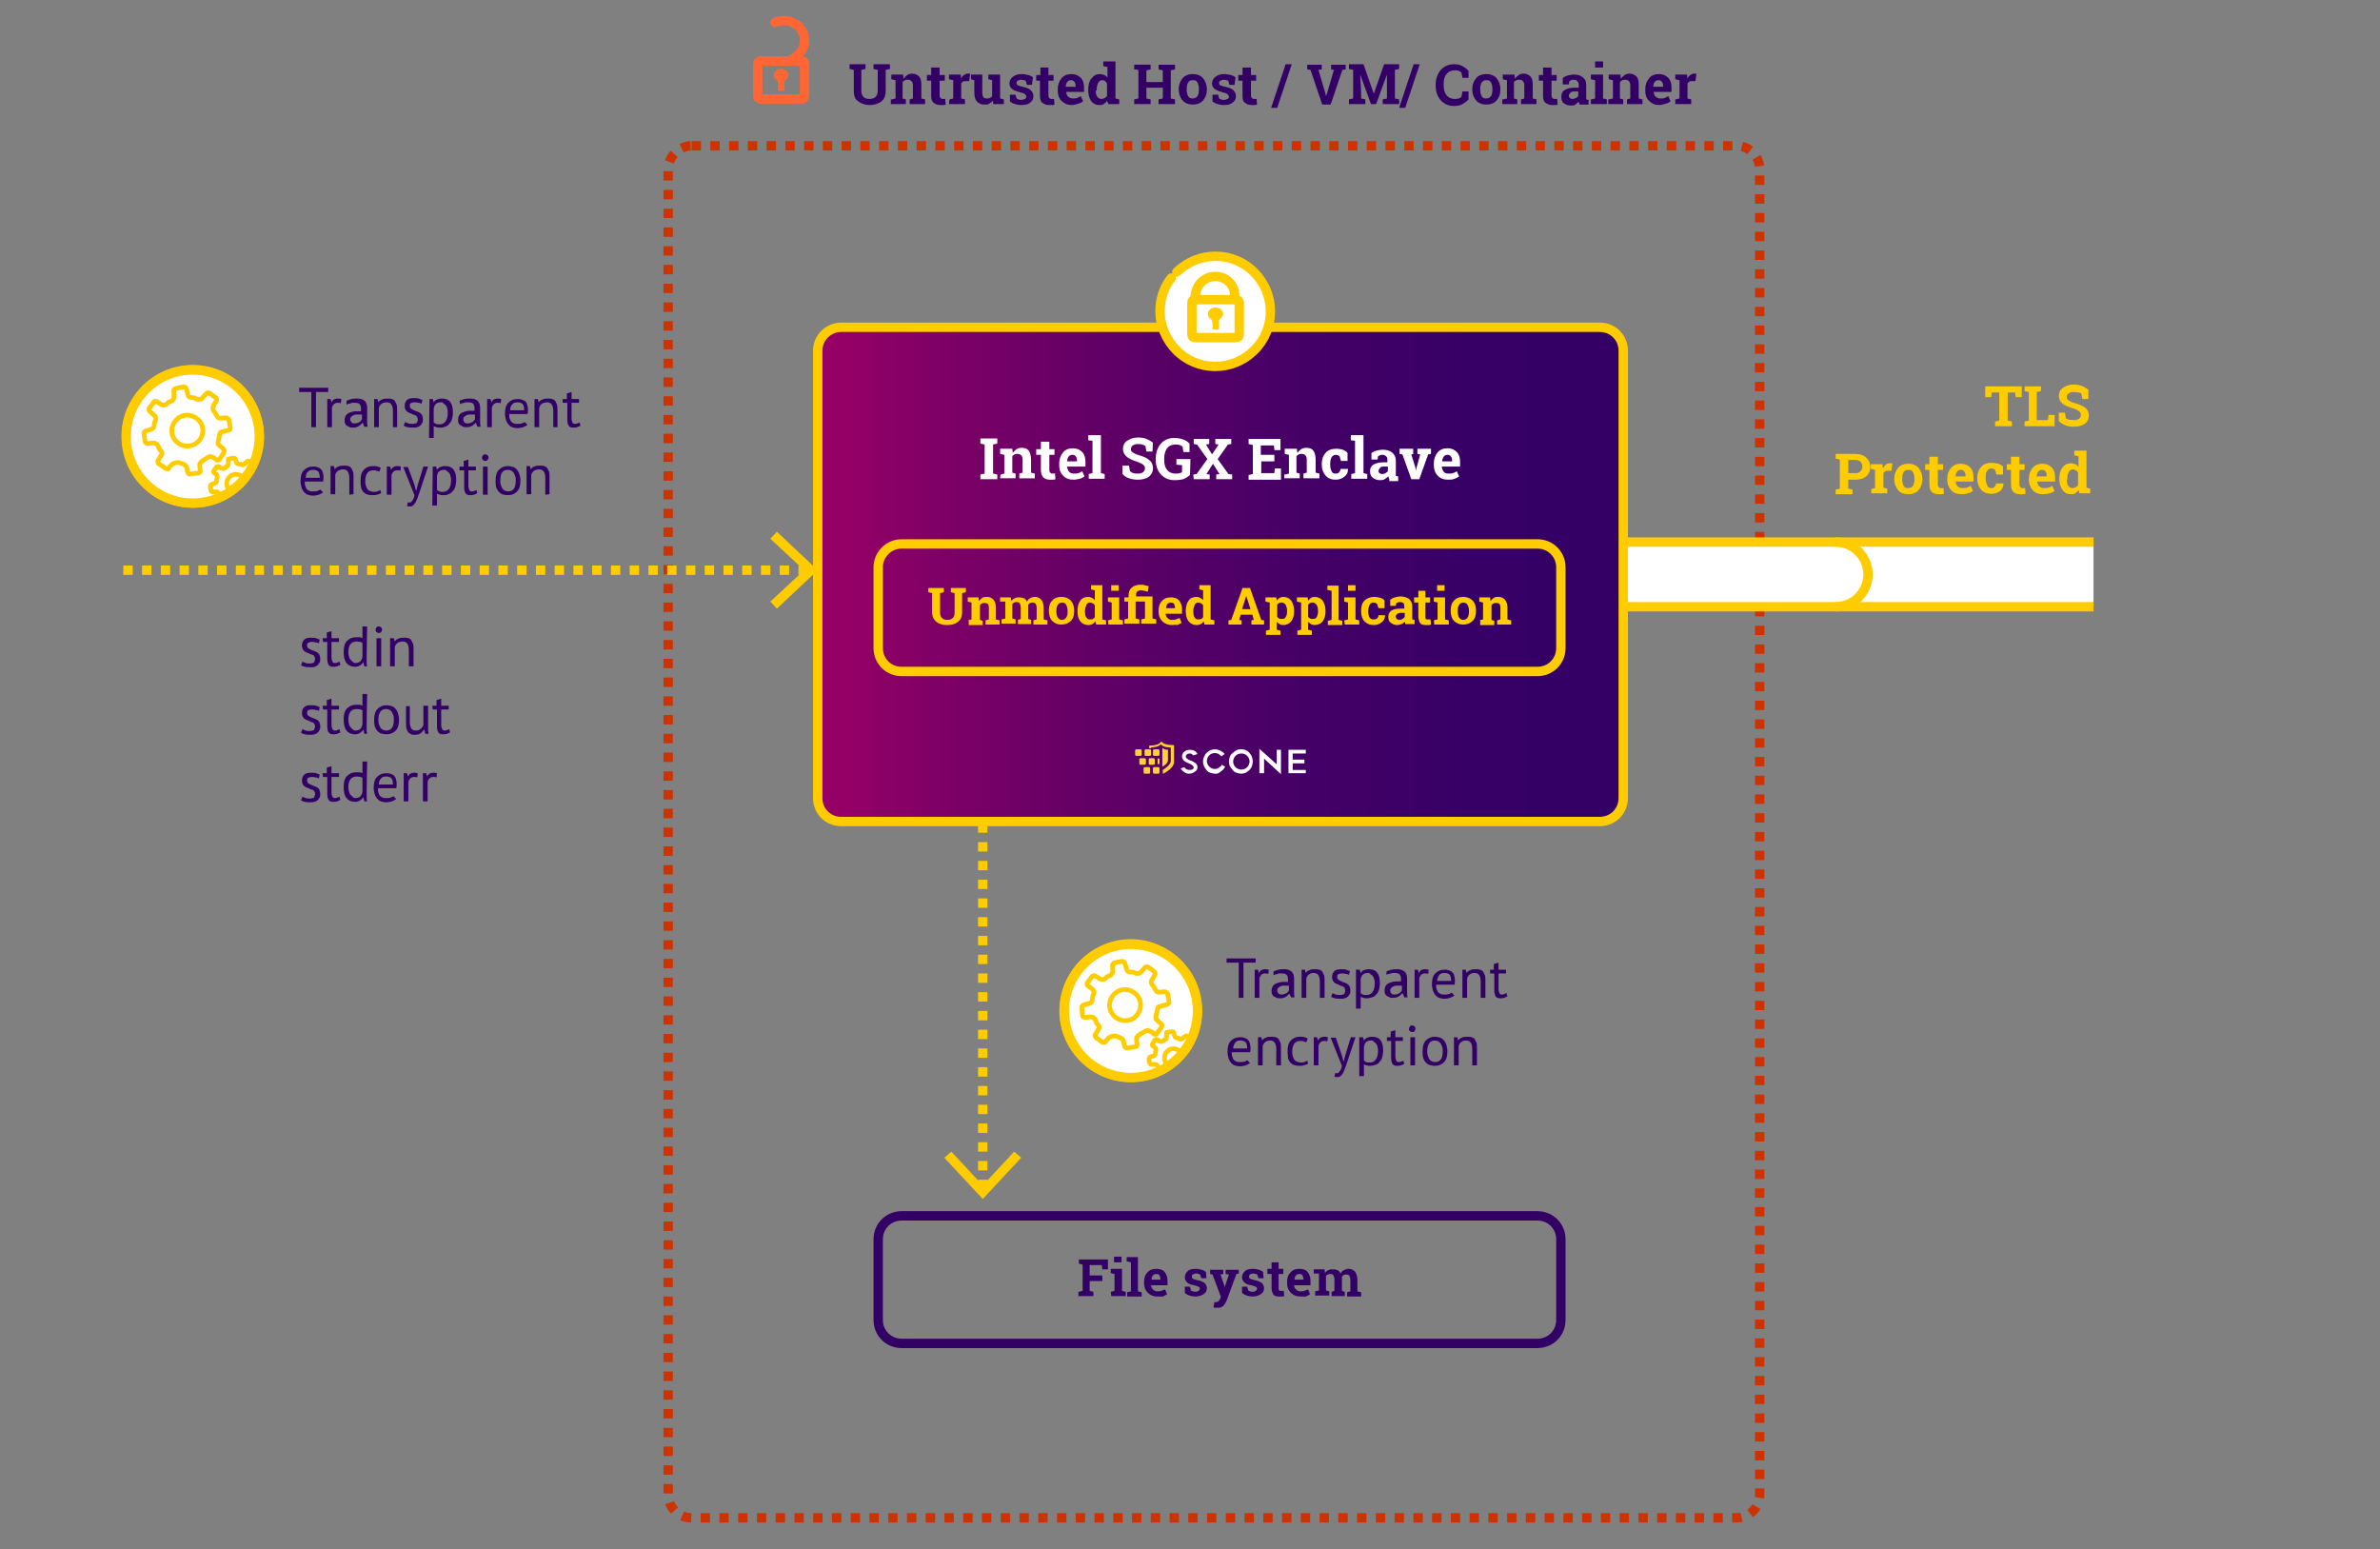 <?xml version="1.0" encoding="utf-8"?>
<!-- Generator: Adobe Illustrator 24.0.0, SVG Export Plug-In . SVG Version: 6.00 Build 0)  -->
<svg version="1.1" id="Ebene_1" xmlns="http://www.w3.org/2000/svg" xmlns:xlink="http://www.w3.org/1999/xlink" x="0px" y="0px"
	 viewBox="0 0 507.6 330.4" style="enable-background:new 0 0 507.6 330.4;" xml:space="preserve">
<rect x="0" y="0" width="507.6" height="330.4" fill="#808080" stroke="none"/>
<style type="text/css">
	.st0{fill:none;stroke:#CC3300;stroke-width:2;stroke-miterlimit:10;stroke-dasharray:2,2;}
	.st1{fill:#FFFFFF;stroke:#FFCC00;stroke-width:2;stroke-miterlimit:10;}
	.st2{fill:none;stroke:#FFCC00;stroke-width:2;stroke-miterlimit:10;stroke-dasharray:2,2;}
	.st3{fill:#FFCC00;}
	.st4{enable-background:new    ;}
	.st5{fill:#330066;}
	.st6{fill:none;stroke:#FF6633;stroke-width:2;stroke-linecap:round;stroke-linejoin:round;}
	.st7{fill:#FF6633;}
	.st8{fill:#FFFFFF;stroke:#FFCC00;stroke-width:2;stroke-linecap:round;stroke-linejoin:round;}
	.st9{fill:none;stroke:#FFCC00;stroke-linecap:round;stroke-linejoin:round;}
	.st10{fill:none;stroke:#FFCC00;stroke-width:2;stroke-miterlimit:10;}
	.st11{fill:url(#SVGID_1_);}
	.st12{fill:none;stroke:#FFCC00;stroke-width:2;stroke-linecap:round;stroke-linejoin:round;}
	.st13{fill:none;stroke:#330066;stroke-width:2;stroke-linecap:round;stroke-linejoin:round;}
	.st14{clip-path:url(#SVGID_3_);}
	.st15{clip-path:url(#SVGID_5_);}
	.st16{fill:#FFD138;}
	.st17{fill:#FDFEFF;}
	.st18{fill:#FFFFFF;}
</style>
<title>sconeapp</title>
<path class="st0" d="M147.5,31.1h222.8c2.8,0,5,2.2,5,5v282.6c0,2.8-2.2,5-5,5H147.5c-2.8,0-5-2.2-5-5V36.2
	C142.5,33.4,144.8,31.1,147.5,31.1z"/>
<polyline class="st1" points="446.5,115.6 342.4,115.6 342.4,129.4 446.5,129.4 "/>
<line class="st2" x1="172.3" y1="121.6" x2="25.4" y2="121.6"/>
<polygon class="st3" points="165.7,113.4 164.3,114.9 171.5,121.6 164.3,128.3 165.7,129.8 174.4,121.6 "/>
<g class="st4">
	<path class="st5" d="M184.6,13.7v1l-0.9,0.2v4.5c0,0.6,0.2,1,0.5,1.3s0.7,0.4,1.2,0.4s1-0.1,1.3-0.4s0.5-0.7,0.5-1.3v-4.5l-0.9-0.2
		v-1h3.5v1l-0.9,0.2v4.5c0,1-0.3,1.7-0.9,2.2s-1.5,0.8-2.5,0.8s-1.8-0.3-2.5-0.8s-0.9-1.3-0.9-2.2v-4.5l-0.9-0.2v-1h0.9h1.7H184.6z"
		/>
	<path class="st5" d="M190.2,21.2L191,21v-3.9l-0.9-0.2v-1h2.5l0.1,0.9c0.2-0.3,0.5-0.6,0.8-0.8s0.7-0.3,1-0.3
		c0.6,0,1.1,0.2,1.5,0.6c0.4,0.4,0.5,1,0.5,1.9V21l0.8,0.2v1H194v-1l0.7-0.2v-2.8c0-0.4-0.1-0.7-0.3-0.9S194,17,193.6,17
		c-0.2,0-0.4,0-0.6,0.1s-0.3,0.2-0.5,0.4V21l0.7,0.2v1H190v-1H190.2z"/>
	<path class="st5" d="M200.4,14.4V16h1.1v1.2h-1.1v3.2c0,0.2,0.1,0.4,0.2,0.5s0.2,0.2,0.4,0.2c0.1,0,0.2,0,0.3,0s0.2,0,0.3,0
		l0.1,1.2c-0.2,0.1-0.4,0.1-0.6,0.1s-0.4,0-0.6,0c-0.6,0-1-0.2-1.4-0.5s-0.5-0.8-0.5-1.5v-3.2h-0.9V16h0.9v-1.6
		C198.6,14.4,200.4,14.4,200.4,14.4z"/>
	<path class="st5" d="M202.5,21.2l0.8-0.2v-3.9l-0.9-0.2v-1h2.5l0.1,0.9c0.1-0.3,0.3-0.6,0.6-0.8s0.5-0.3,0.8-0.3c0.1,0,0.2,0,0.3,0
		s0.2,0,0.2,0l-0.2,1.6H206c-0.3,0-0.5,0-0.6,0.1s-0.3,0.2-0.4,0.4V21l0.8,0.2v1h-3.4L202.5,21.2L202.5,21.2z"/>
	<path class="st5" d="M211.8,21.4c-0.2,0.3-0.5,0.5-0.8,0.7s-0.6,0.2-1,0.2c-0.7,0-1.2-0.2-1.6-0.6s-0.6-1.1-0.6-2v-2.6l-0.7-0.2v-1
		h0.7h1.7v3.8c0,0.5,0.1,0.8,0.2,1s0.4,0.3,0.7,0.3s0.5,0,0.7-0.1s0.4-0.2,0.5-0.4v-3.4l-0.8-0.2v-1h0.8h1.7V21l0.8,0.2v1h-2.3
		L211.8,21.4z"/>
	<path class="st5" d="M220.1,18.1H219l-0.2-0.8c-0.1-0.1-0.3-0.2-0.4-0.2S218,17,217.8,17c-0.3,0-0.5,0.1-0.7,0.2s-0.3,0.3-0.3,0.5
		s0.1,0.4,0.3,0.5s0.5,0.2,1,0.3c0.8,0.2,1.4,0.4,1.7,0.7s0.6,0.7,0.6,1.3c0,0.6-0.2,1-0.7,1.4s-1.1,0.5-1.9,0.5
		c-0.5,0-0.9-0.1-1.3-0.2s-0.8-0.3-1.1-0.6v-1.4h1.2l0.2,0.8c0.1,0.1,0.2,0.1,0.4,0.2s0.4,0.1,0.6,0.1c0.3,0,0.6-0.1,0.8-0.2
		s0.3-0.3,0.3-0.5s-0.1-0.3-0.3-0.5s-0.5-0.3-1-0.4c-0.7-0.2-1.3-0.4-1.7-0.7s-0.6-0.7-0.6-1.2s0.2-1,0.7-1.4s1.1-0.6,1.9-0.6
		c0.5,0,1,0.1,1.4,0.2s0.8,0.3,1,0.5L220.1,18.1z"/>
	<path class="st5" d="M223.6,14.4V16h1.1v1.2h-1.1v3.2c0,0.2,0.1,0.4,0.2,0.5s0.2,0.2,0.4,0.2c0.1,0,0.2,0,0.3,0s0.2,0,0.3,0
		l0.1,1.2c-0.2,0.1-0.4,0.1-0.6,0.1s-0.4,0-0.6,0c-0.6,0-1-0.2-1.4-0.5s-0.5-0.8-0.5-1.5v-3.2H221V16h0.9v-1.6
		C221.9,14.4,223.6,14.4,223.6,14.4z"/>
	<path class="st5" d="M228.6,22.4c-0.9,0-1.6-0.3-2.2-0.9s-0.8-1.3-0.8-2.2V19c0-0.9,0.3-1.7,0.8-2.3s1.2-0.9,2.1-0.9
		c0.9,0,1.5,0.3,2,0.8s0.7,1.2,0.7,2.1v0.9h-3.8l0,0c0,0.4,0.2,0.8,0.4,1s0.6,0.4,1,0.4s0.7,0,0.9-0.1s0.5-0.2,0.8-0.4l0.5,1.1
		c-0.3,0.2-0.6,0.4-1,0.5S229.1,22.4,228.6,22.4z M228.4,17.1c-0.3,0-0.6,0.1-0.8,0.4s-0.3,0.6-0.3,1l0,0h2.1v-0.2
		c0-0.4-0.1-0.7-0.3-0.9S228.8,17.1,228.4,17.1z"/>
	<path class="st5" d="M236.1,21.5c-0.2,0.3-0.4,0.5-0.7,0.7s-0.6,0.2-0.9,0.2c-0.8,0-1.4-0.3-1.8-0.9s-0.6-1.3-0.6-2.3v-0.1
		c0-1,0.2-1.8,0.7-2.4s1-0.9,1.8-0.9c0.3,0,0.6,0.1,0.9,0.2s0.5,0.3,0.7,0.6v-2.3l-0.9-0.2v-1h0.9h1.7V21l0.8,0.2v1h-2.3L236.1,21.5
		z M233.7,19.3c0,0.6,0.1,1,0.3,1.3s0.5,0.5,0.9,0.5c0.3,0,0.5-0.1,0.7-0.2s0.3-0.2,0.5-0.4v-2.7c-0.1-0.2-0.3-0.4-0.4-0.5
		s-0.4-0.2-0.6-0.2c-0.4,0-0.7,0.2-0.9,0.6s-0.3,0.9-0.3,1.5v0.1H233.7z"/>
	<path class="st5" d="M241.9,14.8v-1h3.5v1l-0.9,0.2v2.5h3.5V15l-0.9-0.2v-1h0.9h1.7h0.9v1l-0.9,0.2v6l0.9,0.2v1h-3.5v-1L248,21
		v-2.3h-3.5V21l0.9,0.2v1h-3.5v-1l0.9-0.2v-6.1L241.9,14.8z"/>
	<path class="st5" d="M251.4,19c0-0.9,0.3-1.7,0.8-2.3s1.3-0.9,2.2-0.9s1.7,0.3,2.2,0.9s0.8,1.4,0.8,2.3v0.1c0,1-0.3,1.7-0.8,2.3
		s-1.3,0.9-2.2,0.9s-1.7-0.3-2.2-0.9s-0.8-1.4-0.8-2.3L251.4,19L251.4,19z M253.1,19.1c0,0.6,0.1,1,0.3,1.4s0.5,0.5,1,0.5
		c0.4,0,0.8-0.2,1-0.5s0.3-0.8,0.3-1.4V19c0-0.6-0.1-1-0.3-1.4s-0.5-0.5-1-0.5s-0.8,0.2-1,0.5s-0.3,0.8-0.3,1.4V19.1z"/>
	<path class="st5" d="M263.3,18.1h-1.1l-0.2-0.8c-0.1-0.1-0.3-0.2-0.4-0.2S261.2,17,261,17c-0.3,0-0.5,0.1-0.7,0.2s-0.3,0.3-0.3,0.5
		s0.1,0.4,0.3,0.5s0.5,0.2,1,0.3c0.8,0.2,1.4,0.4,1.7,0.7s0.6,0.7,0.6,1.3c0,0.6-0.2,1-0.7,1.4s-1.1,0.5-1.9,0.5
		c-0.5,0-0.9-0.1-1.3-0.2s-0.8-0.3-1.1-0.6v-1.4h1.2L260,21c0.1,0.1,0.2,0.1,0.4,0.2s0.4,0.1,0.6,0.1c0.3,0,0.6-0.1,0.8-0.2
		s0.3-0.3,0.3-0.5s-0.1-0.3-0.3-0.5s-0.5-0.3-1-0.4c-0.7-0.2-1.3-0.4-1.7-0.7s-0.6-0.7-0.6-1.2s0.2-1,0.7-1.4s1.1-0.6,1.9-0.6
		c0.5,0,1,0.1,1.4,0.2s0.8,0.3,1,0.5L263.3,18.1z"/>
	<path class="st5" d="M266.8,14.4V16h1.1v1.2h-1.1v3.2c0,0.2,0.1,0.4,0.2,0.5s0.2,0.2,0.4,0.2c0.1,0,0.2,0,0.3,0s0.2,0,0.3,0
		l0.1,1.2c-0.2,0.1-0.4,0.1-0.6,0.1s-0.4,0-0.6,0c-0.6,0-1-0.2-1.4-0.5s-0.5-0.8-0.5-1.5v-3.2h-0.9V16h0.9v-1.6
		C265,14.4,266.8,14.4,266.8,14.4z"/>
	<path class="st5" d="M272.4,23h-1.3l3.1-9.3h1.3L272.4,23z"/>
	<path class="st5" d="M281.9,14.8l-0.7,0.1l1.5,5.1l0.1,0.5l0,0L283,20l1.5-5.1l-0.6-0.1v-1h3.1v1l-0.7,0.1l-2.5,7.4H282l-2.5-7.4
		l-0.7-0.1v-1h3.1V14.8z"/>
	<path class="st5" d="M295.8,15.9L295.8,15.9l-2.3,6.3h-1.1l-2.3-6.3l0,0l0.2,3.7V21l0.9,0.2v1h-3.5v-1l0.9-0.2v-6.1l-0.9-0.2v-1
		h0.9h2.2L293,20l0,0l2.2-6.3h3.2v1l-0.9,0.2V21l0.9,0.2v1h-3.5v-1l0.9-0.2v-1.3L295.8,15.9z"/>
	<path class="st5" d="M299.7,23h-1.3l3.1-9.3h1.3L299.7,23z"/>
	<path class="st5" d="M313.2,16.6h-1.3l-0.2-1.1c-0.2-0.2-0.4-0.3-0.6-0.4s-0.6-0.1-0.9-0.1c-0.7,0-1.3,0.3-1.7,0.8
		c-0.4,0.5-0.6,1.2-0.6,2.1v0.3c0,0.9,0.2,1.6,0.6,2.1s1,0.8,1.7,0.8c0.3,0,0.6,0,0.9-0.1s0.5-0.2,0.6-0.4l0.2-1.1h1.3v1.7
		c-0.3,0.4-0.8,0.7-1.3,1s-1.1,0.4-1.8,0.4c-1.1,0-2.1-0.4-2.8-1.2s-1.1-1.8-1.1-3.1V18c0-1.2,0.4-2.3,1.1-3.1s1.7-1.2,2.8-1.2
		c0.7,0,1.3,0.1,1.8,0.4s1,0.6,1.3,1V16.6z"/>
	<path class="st5" d="M314,19c0-0.9,0.3-1.7,0.8-2.3s1.3-0.9,2.2-0.9c0.9,0,1.7,0.3,2.2,0.9s0.8,1.4,0.8,2.3v0.1
		c0,1-0.3,1.7-0.8,2.3s-1.3,0.9-2.2,0.9c-0.9,0-1.7-0.3-2.2-0.9S314,20,314,19.1V19z M315.7,19.1c0,0.6,0.1,1,0.3,1.4s0.5,0.5,1,0.5
		c0.4,0,0.8-0.2,1-0.5s0.3-0.8,0.3-1.4V19c0-0.6-0.1-1-0.3-1.4s-0.5-0.5-1-0.5s-0.8,0.2-1,0.5s-0.3,0.8-0.3,1.4V19.1z"/>
	<path class="st5" d="M320.6,21.2l0.8-0.2v-3.9l-0.9-0.2v-1h2.5l0.1,0.9c0.2-0.3,0.5-0.6,0.8-0.8s0.7-0.3,1-0.3
		c0.6,0,1.1,0.2,1.5,0.6c0.4,0.4,0.5,1,0.5,1.9V21l0.8,0.2v1h-3.3v-1l0.7-0.2v-2.8c0-0.4-0.1-0.7-0.3-0.9S324.4,17,324,17
		c-0.2,0-0.4,0-0.6,0.1s-0.3,0.2-0.5,0.4V21l0.7,0.2v1h-3.2v-1H320.6z"/>
	<path class="st5" d="M330.9,14.4V16h1.1v1.2h-1.1v3.2c0,0.2,0.1,0.4,0.2,0.5s0.2,0.2,0.4,0.2c0.1,0,0.2,0,0.3,0s0.2,0,0.3,0
		l0.1,1.2c-0.2,0.1-0.4,0.1-0.6,0.1s-0.4,0-0.6,0c-0.6,0-1-0.2-1.4-0.5s-0.5-0.8-0.5-1.5v-3.2h-0.9V16h0.9v-1.6
		C329.1,14.4,330.9,14.4,330.9,14.4z"/>
	<path class="st5" d="M336.9,22.3c0-0.1-0.1-0.2-0.1-0.3s-0.1-0.2-0.1-0.3c-0.2,0.2-0.5,0.4-0.7,0.6s-0.6,0.2-1,0.2
		c-0.6,0-1.1-0.2-1.5-0.5s-0.5-0.8-0.5-1.4s0.2-1.1,0.7-1.4s1.2-0.5,2.1-0.5h0.9V18c0-0.3-0.1-0.5-0.3-0.7S336,17,335.6,17
		c-0.2,0-0.4,0-0.5,0.1s-0.3,0.1-0.4,0.2l-0.1,0.7h-1.3v-1.4c0.3-0.2,0.7-0.4,1.1-0.5s0.8-0.2,1.3-0.2c0.8,0,1.4,0.2,1.9,0.6
		s0.7,0.9,0.7,1.6v2.6c0,0.1,0,0.2,0,0.3s0,0.2,0,0.2l0.5,0.1v1C338.8,22.3,336.9,22.3,336.9,22.3z M335.4,21.1
		c0.3,0,0.5-0.1,0.7-0.2s0.4-0.3,0.5-0.4v-1h-0.9c-0.4,0-0.6,0.1-0.8,0.3s-0.3,0.4-0.3,0.6s0.1,0.4,0.2,0.5S335.1,21.1,335.4,21.1z"
		/>
	<path class="st5" d="M339.4,21.2l0.8-0.2v-3.9l-0.9-0.2v-1h2.6V21l0.8,0.2v1h-3.4v-1H339.4z M341.9,14.4h-1.7v-1.3h1.7V14.4z"/>
</g>
<g class="st4">
	<path class="st5" d="M343.2,21.2L344,21v-3.9l-0.9-0.2v-1h2.5l0.1,0.9c0.2-0.3,0.5-0.6,0.8-0.8s0.7-0.3,1-0.3
		c0.6,0,1.1,0.2,1.5,0.6c0.4,0.4,0.5,1,0.5,1.9V21l0.8,0.2v1H347v-1l0.7-0.2v-2.8c0-0.4-0.1-0.7-0.3-0.9S347,17,346.6,17
		c-0.2,0-0.4,0-0.6,0.1s-0.3,0.2-0.5,0.4V21l0.7,0.2v1H343v-1H343.2z"/>
</g>
<g class="st4">
	<path class="st5" d="M353.9,22.4c-0.9,0-1.6-0.3-2.2-0.9s-0.8-1.3-0.8-2.2V19c0-0.9,0.3-1.7,0.8-2.3s1.2-0.9,2.1-0.9s1.5,0.3,2,0.8
		s0.7,1.2,0.7,2.1v0.9h-3.8l0,0c0,0.4,0.2,0.8,0.4,1s0.6,0.4,1,0.4s0.7,0,0.9-0.1s0.5-0.2,0.8-0.4l0.5,1.1c-0.3,0.2-0.6,0.4-1,0.5
		S354.4,22.4,353.9,22.4z M353.7,17.1c-0.3,0-0.6,0.1-0.8,0.4s-0.3,0.6-0.3,1l0,0h2.1v-0.2c0-0.4-0.1-0.7-0.3-0.9
		S354.1,17.1,353.7,17.1z"/>
	<path class="st5" d="M357.4,21.2l0.8-0.2v-3.9l-0.9-0.2v-1h2.5l0.1,0.9c0.1-0.3,0.3-0.6,0.6-0.8s0.5-0.3,0.8-0.3c0.1,0,0.2,0,0.3,0
		s0.2,0,0.2,0l-0.2,1.6h-0.7c-0.3,0-0.5,0-0.6,0.1s-0.3,0.2-0.4,0.4V21l0.8,0.2v1h-3.4v-1H357.4z"/>
</g>
<path class="st6" d="M166.6,21.1h-4.2c-0.6,0-0.8-0.2-0.8-0.8v-6.5c0-0.6,0.2-0.8,0.8-0.8h8.4c0.6,0,0.8,0.2,0.8,0.8v6.5
	c0,0.5-0.2,0.8-0.8,0.8C169.4,21.1,168,21.1,166.6,21.1z"/>
<path class="st6" d="M165.3,4.8c1.6-0.7,3.5-0.5,4.9,0.7c1.7,1.6,1.9,4.2,0.3,5.9c-0.2,0.2-0.3,0.3-0.5,0.5c-0.3,0.3-0.6,0.4-1,0.7"
	/>
<path class="st7" d="M165.9,18.3L165.9,18.3v0.9c0,0.2,0.1,0.2,0.3,0.2h0.8c0.2,0,0.3-0.1,0.3-0.3v-1.6c0-0.2,0.1-0.3,0.2-0.4
	c0.5-0.3,0.8-0.9,0.6-1.4c-0.2-0.6-0.8-1-1.4-1c-0.7-0.1-1.3,0.3-1.6,0.9c-0.2,0.6,0,1.2,0.5,1.5c0.2,0.1,0.3,0.3,0.3,0.5
	C165.9,17.8,165.9,18.1,165.9,18.3z"/>
<path class="st8" d="M46.8,106.1c-7.2,3.1-15.5-0.2-18.6-7.4C25,91.5,28.3,83.1,35.5,80s15.5,0.2,18.6,7.4
	C57.3,94.6,53.9,103,46.8,106.1z"/>
<circle class="st8" cx="41.1" cy="93.1" r="14.2"/>
<path class="st9" d="M52,102.1c-0.1-0.3-0.3-0.5-0.6-0.6c-0.9-0.6-2.1-0.4-2.7,0.5c-0.6,0.9-0.4,2,0.4,2.7"/>
<path class="st9" d="M54,99.1c0-0.1-0.1-0.2-0.3-0.3c-0.1,0-0.1-0.1-0.2-0.2c-0.6-0.4-0.6-0.4-1.2,0.2c-0.3,0.3-0.6,0.5-0.9,0.2
	c-0.1,0-0.1,0-0.2,0c-0.6,0-0.8-0.3-0.9-0.8c0-0.2-0.2-0.5-0.3-0.5c-0.4,0-0.9,0.1-1.3,0.2c0,0.3,0,0.7,0,1c0,0.2-0.1,0.4-0.3,0.5
	c-0.1,0.1-0.2,0.1-0.2,0.2c-0.3,0.4-0.9,0.4-1.3,0.1l-0.1-0.1c-0.2-0.2-0.4-0.2-0.6,0c-0.1,0-0.1,0.1-0.1,0.2s-0.1,0.1-0.2,0.2
	c-0.5,0.6-0.5,0.7,0.1,1.1c0.3,0.1,0.4,0.5,0.3,0.8c0,0,0,0,0,0.1s-0.1,0.2-0.1,0.3c0.1,0.6-0.3,0.8-0.8,0.9s-0.6,0.4-0.5,0.9
	s0,0.9,0.8,0.8c0.3,0,0.6-0.1,0.8,0.1c0.3,0.3,0.5,0.6,0.7,1"/>
<path class="st9" d="M42.6,93.8c1.1-1.5,0.8-3.5-0.7-4.6s-3.5-0.8-4.6,0.7s-0.8,3.5,0.7,4.6l0,0C39.5,95.6,41.5,95.2,42.6,93.8
	L42.6,93.8z"/>
<path class="st9" d="M48.5,91.8c-0.4,0.1-0.8,0.2-1.2,0.3c-0.3,0-0.3,0.1-0.4,0.4c-0.1,0.6-0.3,1.2-0.4,1.8c0,0.2,0,0.4,0.1,0.5
	c0.3,0.3,0.6,0.6,1,0.9c0.3,0.2,0.3,0.5,0.1,0.8c0,0,0,0,0,0.1l-0.8,1.2c-0.1,0.3-0.4,0.4-0.7,0.3c0,0-0.1,0-0.1-0.1
	c-0.3-0.3-0.7-0.5-1.1-0.6c-0.2-0.1-0.4,0-0.6,0.1c-0.5,0.3-1,0.6-1.5,1c-0.1,0.1-0.2,0.3-0.3,0.4c0,0.4,0,0.9,0.1,1.3
	s-0.1,0.7-0.6,0.7c-0.4,0-0.9,0.1-1.3,0.2c-0.5,0.1-0.7-0.1-0.8-0.5c0-0.1-0.1-0.3-0.1-0.5c-0.1-0.8-0.5-1.1-1.3-1.3
	c-0.9-0.4-2,0-2.5,0.9c-0.2,0.4-0.5,0.4-0.9,0.1S34.4,99.2,34,99c-0.3-0.1-0.4-0.5-0.3-0.8c0-0.1,0.1-0.1,0.1-0.1
	c0.2-0.4,0.4-0.7,0.6-1.1c0.2-0.2,0.2-0.5,0-0.7l0,0c-0.3-0.3-0.5-0.6-0.6-1c-0.3-0.7-0.7-0.9-1.5-0.8c-1.4,0.2-1.3,0.1-1.5-1.2
	s-0.2-1.3,1-1.6c0.7-0.2,1.1-0.4,1.1-1.2c0-0.5,0.5-1.1,0.3-1.5s-0.8-0.8-1.2-1.2c-0.2-0.2-0.3-0.5-0.2-0.7c0,0,0-0.1,0.1-0.1
	l0.8-1.1c0.1-0.3,0.4-0.4,0.7-0.3c0.1,0,0.1,0,0.1,0.1c0.2,0.1,0.3,0.2,0.5,0.3c0.6,0.5,1.3,0.6,1.8-0.1c0.1-0.1,0.2-0.2,0.3-0.2
	c1-0.2,1.1-0.9,1-1.8s-0.1-1,1-1.2c1.6-0.3,1.5-0.4,1.9,1.2c0.1,0.6,0.3,0.9,1,0.9c0.2,0,0.5,0,0.7,0.2c0.6,0.4,1.3,0.2,1.7-0.4
	c0,0,0-0.1,0.1-0.1c0.9-1.1,0.9-0.8,1.8-0.2c1.1,0.8,1.2,0.7,0.4,1.9c-0.3,0.6-0.5,1,0,1.6c0.4,0.4,0.5,1.1,0.9,1.3s1.1,0,1.6,0
	c0.2,0,0.5,0.2,0.6,0.4c0.1,0.5,0.2,1.1,0.3,1.6c0,0.1,0,0.3,0,0.4C49,91.7,48.7,91.8,48.5,91.8z"/>
<path class="st8" d="M246.8,228.6c-7.2,3.1-15.5-0.2-18.7-7.4c-3.1-7.2,0.2-15.5,7.4-18.7s15.5,0.2,18.7,7.4l0,0
	C257.3,217.2,254,225.5,246.8,228.6z"/>
<circle class="st8" cx="241.2" cy="215.6" r="14.2"/>
<path class="st9" d="M252,224.6c-0.1-0.3-0.3-0.5-0.6-0.6c-0.9-0.6-2.1-0.4-2.7,0.5c-0.6,0.9-0.4,2,0.4,2.7"/>
<path class="st9" d="M254.1,221.6c-0.1-0.1-0.2-0.2-0.3-0.3c-0.1,0-0.1-0.1-0.2-0.1c-0.6-0.4-0.6-0.4-1.2,0.1
	c-0.3,0.3-0.6,0.5-0.9,0.2c-0.1,0-0.1-0.1-0.2-0.1c-0.6,0-0.8-0.3-0.9-0.9c0-0.2-0.2-0.5-0.3-0.5c-0.4,0-0.9,0.1-1.3,0.2
	c0,0.3,0,0.7,0,1c0,0.2-0.1,0.4-0.3,0.5c-0.1,0.1-0.2,0.1-0.2,0.1c-0.3,0.4-0.9,0.4-1.3,0.1l-0.1-0.1c-0.2-0.2-0.4-0.2-0.6,0
	c-0.1,0-0.1,0.1-0.1,0.2c0,0.1-0.1,0.1-0.1,0.2c-0.5,0.6-0.5,0.7,0.1,1.1c0.3,0.2,0.4,0.5,0.3,0.8l0,0c0,0.1-0.1,0.2-0.1,0.3
	c0.1,0.6-0.3,0.8-0.8,0.9s-0.6,0.4-0.5,0.9s0,0.9,0.8,0.8c0.3,0,0.6-0.1,0.8,0.1c0.3,0.3,0.5,0.6,0.6,1"/>
<path class="st9" d="M242.6,216.3c1.1-1.5,0.8-3.5-0.7-4.6s-3.5-0.8-4.6,0.7s-0.8,3.5,0.7,4.6l0,0
	C239.5,218.1,241.6,217.8,242.6,216.3L242.6,216.3z"/>
<path class="st9" d="M248.6,214.3c-0.4,0.1-0.8,0.2-1.3,0.4c-0.3,0-0.4,0.1-0.4,0.4c-0.1,0.6-0.3,1.1-0.4,1.8c0,0.2,0,0.4,0.1,0.5
	c0.3,0.3,0.6,0.6,1,0.9c0.3,0.2,0.3,0.5,0.1,0.8l0,0l-0.9,1.2c-0.1,0.3-0.5,0.4-0.7,0.2c0,0-0.1,0-0.1-0.1c-0.3-0.3-0.7-0.5-1.1-0.6
	c-0.2-0.1-0.4,0-0.6,0.1c-0.6,0.3-1.1,0.6-1.6,1c-0.1,0.1-0.2,0.3-0.3,0.4c0,0.4,0,0.9,0.1,1.3s-0.1,0.7-0.6,0.7
	c-0.4,0-0.9,0.1-1.3,0.2c-0.5,0.1-0.7-0.1-0.8-0.5c0-0.1-0.1-0.3-0.1-0.5c-0.1-0.9-0.5-1.1-1.3-1.4c-0.9-0.4-2,0-2.5,0.9
	c-0.1,0.3-0.4,0.4-0.7,0.3c-0.1,0-0.1-0.1-0.2-0.1c-0.4-0.3-0.7-0.6-1.1-0.8c-0.3-0.2-0.4-0.5-0.3-0.8c0,0,0-0.1,0.1-0.1
	c0.2-0.4,0.4-0.7,0.6-1.1c0.2-0.2,0.2-0.5,0-0.7l0,0c-0.3-0.3-0.5-0.6-0.6-1c-0.3-0.7-0.7-0.9-1.5-0.8c-1.4,0.2-1.3,0.1-1.4-1.2
	s-0.2-1.3,1.1-1.6c0.7-0.1,1.1-0.4,1.1-1.2c0-0.5,0.4-1.1,0.3-1.5s-0.8-0.8-1.2-1.1c-0.2-0.1-0.3-0.5-0.2-0.7c0,0,0-0.1,0.1-0.1
	l0.8-1.1c0.1-0.3,0.4-0.4,0.7-0.3c0.1,0,0.1,0.1,0.2,0.1c0.2,0.1,0.3,0.2,0.5,0.3c0.6,0.5,1.3,0.6,1.8-0.1c0.1-0.1,0.2-0.2,0.3-0.2
	c1-0.2,1.1-0.9,1-1.8s0-1,1-1.2c1.6-0.3,1.4-0.4,1.9,1.2c0.1,0.6,0.3,0.9,1,0.9c0.2,0,0.5,0,0.7,0.1c0.6,0.4,1.4,0.2,1.7-0.4
	c0,0,0-0.1,0.1-0.1c0.9-1.1,0.9-0.8,1.8-0.2c1.1,0.8,1.1,0.7,0.4,1.9c-0.4,0.6-0.6,1,0,1.6c0.4,0.4,0.5,1.1,0.9,1.3s1.1,0,1.6,0
	c0.2,0,0.5,0.2,0.6,0.4c0.1,0.5,0.2,1.1,0.3,1.6c0,0.1,0,0.3,0,0.4C249.1,214.2,248.8,214.3,248.6,214.3z"/>
<g class="st4">
	<path class="st5" d="M70,83.6h-2.6v7.5h-1v-7.5h-2.6v-0.9H70V83.6z"/>
</g>
<g class="st4">
	<path class="st5" d="M72.7,86c-0.2-0.1-0.5-0.1-0.7-0.1c-0.3,0-0.6,0.1-0.8,0.3c-0.2,0.2-0.3,0.4-0.4,0.7v4.2h-1v-6h0.7l0.2,0.7
		l0,0c0.2-0.3,0.3-0.5,0.5-0.6S71.7,85,72,85c0.2,0,0.5,0,0.8,0.1L72.7,86z"/>
	<path class="st5" d="M73.9,85.5c0.3-0.2,0.7-0.3,1.1-0.4s0.8-0.1,1.3-0.1c0.4,0,0.8,0.1,1,0.2c0.3,0.1,0.4,0.3,0.6,0.4
		c0.1,0.2,0.2,0.4,0.3,0.6c0,0.2,0.1,0.4,0.1,0.6c0,0.5,0,0.9,0,1.4s0,0.9,0,1.3c0,0.3,0,0.6,0,0.8c0,0.3,0.1,0.5,0.1,0.7h-0.7
		l-0.3-0.8h-0.1c-0.1,0.1-0.2,0.2-0.3,0.3c-0.1,0.1-0.2,0.2-0.4,0.3C76.4,91,76.2,91,76,91.1s-0.4,0.1-0.7,0.1s-0.5,0-0.7-0.1
		s-0.4-0.2-0.6-0.3c-0.2-0.1-0.3-0.3-0.4-0.5s-0.1-0.4-0.1-0.7c0-0.4,0.1-0.6,0.2-0.9c0.1-0.2,0.3-0.4,0.6-0.6
		c0.3-0.1,0.6-0.2,0.9-0.3c0.4-0.1,0.8-0.1,1.2-0.1c0.1,0,0.2,0,0.3,0s0.2,0,0.3,0c0-0.2,0-0.5,0-0.6c0-0.4-0.1-0.7-0.3-0.9
		c-0.2-0.2-0.5-0.3-1-0.3c-0.1,0-0.3,0-0.4,0c-0.2,0-0.3,0-0.5,0.1s-0.3,0.1-0.5,0.1c-0.1,0.1-0.3,0.1-0.4,0.2V85.5z M75.6,90.3
		c0.2,0,0.4,0,0.6-0.1s0.3-0.1,0.5-0.2c0.1-0.1,0.2-0.2,0.3-0.3c0.1-0.1,0.1-0.2,0.2-0.3v-1c-0.1,0-0.2,0-0.3,0c-0.1,0-0.2,0-0.3,0
		c-0.2,0-0.5,0-0.7,0s-0.4,0.1-0.6,0.2s-0.3,0.2-0.4,0.3c-0.1,0.1-0.2,0.3-0.2,0.5c0,0.3,0.1,0.5,0.3,0.7
		C75,90.2,75.3,90.3,75.6,90.3z"/>
	<path class="st5" d="M83.8,91.1v-3.4c0-0.6-0.1-1.1-0.3-1.4c-0.2-0.3-0.5-0.5-1-0.5c-0.4,0-0.8,0.1-1.1,0.3
		c-0.3,0.2-0.5,0.5-0.6,0.9v4.1h-1v-6h0.7l0.2,0.7l0,0c0.2-0.3,0.5-0.5,0.8-0.6c0.3-0.2,0.7-0.2,1.2-0.2c0.3,0,0.6,0,0.9,0.1
		c0.2,0.1,0.5,0.2,0.6,0.4s0.3,0.5,0.4,0.8s0.1,0.7,0.1,1.2v3.6H83.8z"/>
	<path class="st5" d="M89.1,89.4c0-0.2-0.1-0.4-0.2-0.6c-0.1-0.1-0.3-0.3-0.5-0.3s-0.4-0.2-0.7-0.3S87.2,88,87,87.9
		s-0.4-0.3-0.5-0.5s-0.2-0.5-0.2-0.8c0-0.6,0.2-1,0.5-1.3s0.8-0.4,1.4-0.4c0.4,0,0.8,0,1.1,0.1c0.3,0.1,0.5,0.2,0.8,0.3l-0.2,0.8
		c-0.2-0.1-0.4-0.2-0.7-0.2c-0.3-0.1-0.5-0.1-0.8-0.1c-0.4,0-0.6,0.1-0.8,0.2s-0.2,0.3-0.2,0.6c0,0.2,0.1,0.4,0.2,0.5
		s0.3,0.2,0.5,0.3s0.4,0.2,0.7,0.3s0.5,0.2,0.7,0.3s0.4,0.3,0.5,0.5s0.2,0.5,0.2,0.9c0,0.3,0,0.5-0.1,0.7s-0.2,0.4-0.4,0.6
		S89.3,91,89,91.1s-0.6,0.1-0.9,0.1c-0.5,0-0.8,0-1.2-0.1c-0.3-0.1-0.6-0.2-0.8-0.3l0.3-0.8c0.2,0.1,0.4,0.2,0.7,0.3
		s0.6,0.1,0.9,0.1s0.6-0.1,0.9-0.2C89,90,89.1,89.8,89.1,89.4z"/>
	<path class="st5" d="M91.6,85.1h0.7l0.2,0.7l0,0c0.2-0.3,0.4-0.5,0.7-0.6s0.6-0.2,1-0.2c0.8,0,1.4,0.2,1.8,0.7s0.6,1.2,0.6,2.3
		c0,0.5-0.1,1-0.2,1.4s-0.3,0.7-0.6,1c-0.2,0.3-0.5,0.5-0.9,0.6c-0.3,0.2-0.7,0.2-1.1,0.2c-0.3,0-0.5,0-0.7-0.1s-0.4-0.1-0.6-0.2
		v2.5h-1L91.6,85.1L91.6,85.1z M94,85.8c-0.4,0-0.7,0.1-1,0.3c-0.2,0.2-0.4,0.5-0.5,1v3c0.1,0.1,0.3,0.2,0.5,0.3
		c0.2,0.1,0.4,0.1,0.7,0.1c0.6,0,1-0.2,1.3-0.6s0.5-1,0.5-1.8c0-0.3,0-0.6-0.1-0.9s-0.1-0.5-0.3-0.7c-0.1-0.2-0.3-0.3-0.5-0.4
		C94.5,85.8,94.3,85.8,94,85.8z"/>
	<path class="st5" d="M98,85.5c0.3-0.2,0.7-0.3,1.1-0.4s0.8-0.1,1.3-0.1c0.4,0,0.8,0.1,1,0.2c0.3,0.1,0.4,0.3,0.6,0.4
		c0.1,0.2,0.2,0.4,0.3,0.6c0,0.2,0.1,0.4,0.1,0.6c0,0.5,0,0.9,0,1.4s0,0.9,0,1.3c0,0.3,0,0.6,0,0.8c0,0.3,0.1,0.5,0.1,0.7h-0.7
		l-0.3-0.8h-0.1c-0.1,0.1-0.2,0.2-0.3,0.3c-0.1,0.1-0.2,0.2-0.4,0.3c-0.2,0.1-0.3,0.2-0.5,0.2c-0.2,0.1-0.4,0.1-0.7,0.1
		s-0.5,0-0.7-0.1s-0.4-0.2-0.6-0.3c-0.2-0.1-0.3-0.3-0.4-0.5s-0.1-0.4-0.1-0.7c0-0.4,0.1-0.6,0.2-0.9c0.1-0.2,0.3-0.4,0.6-0.6
		c0.3-0.1,0.6-0.2,0.9-0.3c0.4-0.1,0.8-0.1,1.2-0.1c0.1,0,0.2,0,0.3,0s0.2,0,0.3,0c0-0.2,0-0.5,0-0.6c0-0.4-0.1-0.7-0.3-0.9
		c-0.2-0.2-0.5-0.3-1-0.3c-0.1,0-0.3,0-0.4,0c-0.2,0-0.3,0-0.5,0.1S98.7,86,98.5,86c-0.1,0.1-0.3,0.1-0.4,0.2L98,85.5z M99.7,90.3
		c0.2,0,0.4,0,0.6-0.1s0.3-0.1,0.5-0.2c0.1-0.1,0.2-0.2,0.3-0.3c0.1-0.1,0.1-0.2,0.2-0.3v-1c-0.1,0-0.2,0-0.3,0c-0.1,0-0.2,0-0.3,0
		c-0.2,0-0.5,0-0.7,0s-0.4,0.1-0.6,0.2s-0.3,0.2-0.4,0.3c-0.1,0.1-0.2,0.3-0.2,0.5c0,0.3,0.1,0.5,0.3,0.7
		C99.1,90.2,99.3,90.3,99.7,90.3z"/>
	<path class="st5" d="M106.8,86c-0.2-0.1-0.5-0.1-0.7-0.1c-0.3,0-0.6,0.1-0.8,0.3c-0.2,0.2-0.3,0.4-0.4,0.7v4.2h-1v-6h0.7l0.2,0.7
		l0,0c0.2-0.3,0.3-0.5,0.5-0.6s0.5-0.2,0.8-0.2c0.2,0,0.5,0,0.8,0.1L106.8,86z"/>
	<path class="st5" d="M112.5,90.6c-0.2,0.2-0.5,0.3-0.9,0.5c-0.4,0.1-0.8,0.2-1.2,0.2c-0.5,0-0.9-0.1-1.2-0.2
		c-0.3-0.1-0.6-0.4-0.8-0.6c-0.2-0.3-0.4-0.6-0.5-1s-0.2-0.8-0.2-1.3c0-1,0.2-1.8,0.7-2.3s1.1-0.8,2-0.8c0.3,0,0.5,0,0.8,0.1
		s0.5,0.2,0.7,0.3s0.4,0.4,0.5,0.7c0.1,0.3,0.2,0.7,0.2,1.2c0,0.3,0,0.6-0.1,0.9h-3.9c0,0.4,0,0.7,0.1,0.9c0.1,0.3,0.2,0.5,0.3,0.7
		c0.2,0.2,0.3,0.3,0.6,0.4c0.2,0.1,0.5,0.1,0.9,0.1c0.3,0,0.5,0,0.8-0.1s0.5-0.2,0.6-0.3L112.5,90.6z M110.4,85.8
		c-0.5,0-0.9,0.1-1.1,0.4c-0.3,0.2-0.5,0.7-0.5,1.3h3c0-0.6-0.1-1-0.3-1.3C111.2,85.9,110.8,85.8,110.4,85.8z"/>
	<path class="st5" d="M118,91.1v-3.4c0-0.6-0.1-1.1-0.3-1.4c-0.2-0.3-0.5-0.5-1-0.5c-0.4,0-0.8,0.1-1.1,0.3
		c-0.3,0.2-0.5,0.5-0.6,0.9v4.1h-1v-6h0.7l0.2,0.7l0,0c0.2-0.3,0.5-0.5,0.8-0.6c0.3-0.2,0.7-0.2,1.2-0.2c0.3,0,0.6,0,0.9,0.1
		c0.2,0.1,0.5,0.2,0.6,0.4s0.3,0.5,0.4,0.8s0.1,0.7,0.1,1.2v3.6H118z"/>
	<path class="st5" d="M120,85.1h0.9v-1.2l1-0.3v1.5h1.6v0.8h-1.6v3.3c0,0.4,0.1,0.7,0.2,0.9c0.1,0.2,0.3,0.3,0.5,0.3s0.4,0,0.5-0.1
		c0.1,0,0.3-0.1,0.5-0.2l0.2,0.7c-0.2,0.1-0.5,0.2-0.7,0.3c-0.3,0.1-0.5,0.1-0.8,0.1c-0.5,0-0.8-0.1-1-0.4s-0.3-0.7-0.3-1.4v-3.5h-1
		V85.1z"/>
</g>
<g class="st4">
	<path class="st5" d="M68.9,105c-0.2,0.2-0.5,0.3-0.9,0.5c-0.4,0.1-0.8,0.2-1.2,0.2c-0.5,0-0.9-0.1-1.2-0.2
		c-0.3-0.1-0.6-0.4-0.8-0.6c-0.2-0.3-0.4-0.6-0.5-1s-0.2-0.8-0.2-1.3c0-1,0.2-1.8,0.7-2.3s1.1-0.8,2-0.8c0.3,0,0.5,0,0.8,0.1
		s0.5,0.2,0.7,0.3c0.2,0.2,0.4,0.4,0.5,0.7c0.1,0.3,0.2,0.7,0.2,1.2c0,0.3,0,0.6-0.1,0.9H65c0,0.4,0,0.7,0.1,0.9
		c0.1,0.3,0.2,0.5,0.3,0.7c0.2,0.2,0.4,0.3,0.6,0.4s0.5,0.1,0.9,0.1c0.3,0,0.5,0,0.8-0.1s0.5-0.2,0.6-0.3L68.9,105z M66.8,100.2
		c-0.5,0-0.9,0.1-1.1,0.4c-0.3,0.2-0.5,0.7-0.5,1.3h3c0-0.6-0.1-1-0.3-1.3C67.6,100.3,67.3,100.2,66.8,100.2z"/>
	<path class="st5" d="M74.5,105.5V102c0-0.6-0.1-1.1-0.3-1.4c-0.2-0.3-0.5-0.5-1-0.5c-0.4,0-0.8,0.1-1.1,0.3
		c-0.3,0.2-0.5,0.5-0.6,0.9v4.1h-1v-6h0.7l0.2,0.7l0,0c0.2-0.3,0.4-0.5,0.8-0.6c0.3-0.2,0.7-0.2,1.2-0.2c0.3,0,0.6,0,0.9,0.1
		c0.2,0.1,0.5,0.2,0.6,0.4s0.3,0.5,0.4,0.8s0.1,0.7,0.1,1.2v3.6L74.5,105.5L74.5,105.5z"/>
	<path class="st5" d="M81.3,105.1c-0.2,0.2-0.5,0.3-0.9,0.4c-0.3,0.1-0.7,0.1-1,0.1c-0.5,0-0.9-0.1-1.2-0.2
		c-0.3-0.1-0.6-0.4-0.8-0.6c-0.2-0.3-0.4-0.6-0.4-1c-0.1-0.4-0.1-0.8-0.1-1.3c0-1,0.2-1.8,0.7-2.3c0.4-0.5,1.1-0.8,1.9-0.8
		c0.4,0,0.7,0,1,0.1s0.5,0.1,0.7,0.3l-0.3,0.8c-0.2-0.1-0.4-0.2-0.6-0.2c-0.2-0.1-0.5-0.1-0.7-0.1c-1.1,0-1.7,0.8-1.7,2.3
		c0,0.3,0,0.6,0.1,0.9s0.2,0.5,0.3,0.7c0.1,0.2,0.3,0.4,0.6,0.5s0.5,0.2,0.8,0.2s0.5,0,0.8-0.1s0.4-0.2,0.6-0.3L81.3,105.1z"/>
	<path class="st5" d="M85.4,100.4c-0.2-0.1-0.5-0.1-0.7-0.1c-0.3,0-0.6,0.1-0.8,0.3c-0.2,0.2-0.3,0.4-0.4,0.7v4.2h-1v-6h0.7l0.2,0.7
		l0,0c0.2-0.3,0.3-0.5,0.5-0.6s0.5-0.2,0.8-0.2c0.2,0,0.5,0,0.8,0.1L85.4,100.4z"/>
	<path class="st5" d="M88.4,103.4l0.3,1.2h0.1l0.3-1.2l1.2-3.9h1l-1.8,5.4c-0.1,0.4-0.3,0.8-0.4,1.1c-0.1,0.4-0.3,0.7-0.4,1
		c-0.2,0.3-0.3,0.5-0.5,0.7s-0.4,0.3-0.7,0.3c-0.3,0-0.5,0-0.7-0.1l0.2-0.8c0.1,0,0.2,0.1,0.3,0.1c0.2,0,0.4-0.1,0.6-0.4
		c0.2-0.2,0.4-0.6,0.5-1.2l-2.4-6h1L88.4,103.4z"/>
	<path class="st5" d="M92.3,99.5H93l0.2,0.7l0,0c0.2-0.3,0.4-0.5,0.7-0.6s0.6-0.2,1-0.2c0.8,0,1.4,0.2,1.8,0.7s0.6,1.2,0.6,2.3
		c0,0.5-0.1,1-0.2,1.4s-0.3,0.7-0.6,1c-0.2,0.3-0.5,0.5-0.9,0.6c-0.3,0.2-0.7,0.2-1.1,0.2c-0.3,0-0.5,0-0.7-0.1s-0.4-0.1-0.6-0.2
		v2.5h-1L92.3,99.5L92.3,99.5z M94.7,100.2c-0.4,0-0.7,0.1-1,0.3s-0.4,0.5-0.5,1v3c0.1,0.1,0.3,0.2,0.5,0.3c0.2,0.1,0.4,0.1,0.7,0.1
		c0.6,0,1-0.2,1.3-0.6s0.5-1,0.5-1.8c0-0.3,0-0.6-0.1-0.9s-0.1-0.5-0.3-0.7c-0.1-0.2-0.3-0.3-0.5-0.4
		C95.2,100.2,95,100.2,94.7,100.2z"/>
	<path class="st5" d="M98,99.5h0.9v-1.2l1-0.3v1.5h1.6v0.8h-1.6v3.3c0,0.4,0.1,0.7,0.2,0.9s0.3,0.3,0.5,0.3s0.4,0,0.5-0.1
		c0.1,0,0.3-0.1,0.5-0.2l0.2,0.7c-0.2,0.1-0.5,0.2-0.7,0.3c-0.3,0.1-0.5,0.1-0.8,0.1c-0.5,0-0.8-0.1-1-0.4s-0.3-0.7-0.3-1.4v-3.5h-1
		V99.5z"/>
	<path class="st5" d="M102.8,97.6c0-0.2,0.1-0.3,0.2-0.5s0.3-0.2,0.5-0.2s0.4,0.1,0.5,0.2s0.2,0.3,0.2,0.5s-0.1,0.3-0.2,0.5
		c-0.1,0.1-0.3,0.2-0.5,0.2s-0.4-0.1-0.5-0.2S102.8,97.8,102.8,97.6z M103,99.5h1v6h-1V99.5z"/>
	<path class="st5" d="M105.7,102.5c0-1,0.2-1.8,0.7-2.3s1.1-0.8,1.9-0.8c0.4,0,0.8,0.1,1.2,0.2c0.3,0.1,0.6,0.4,0.8,0.6
		c0.2,0.3,0.4,0.6,0.5,1s0.2,0.8,0.2,1.3c0,1-0.2,1.8-0.7,2.3s-1.1,0.8-2,0.8c-0.4,0-0.8-0.1-1.2-0.2c-0.3-0.1-0.6-0.4-0.8-0.6
		c-0.2-0.3-0.4-0.6-0.5-1S105.7,102.9,105.7,102.5z M106.7,102.5c0,0.3,0,0.6,0.1,0.9s0.2,0.5,0.3,0.7s0.3,0.4,0.5,0.5
		s0.5,0.2,0.8,0.2c1.1,0,1.6-0.8,1.6-2.3c0-0.3,0-0.6-0.1-0.9s-0.2-0.5-0.3-0.7s-0.3-0.4-0.5-0.5s-0.5-0.2-0.8-0.2
		C107.2,100.2,106.7,100.9,106.7,102.5z"/>
	<path class="st5" d="M116.3,105.5V102c0-0.6-0.1-1.1-0.3-1.4c-0.2-0.3-0.5-0.5-1-0.5c-0.4,0-0.8,0.1-1.1,0.3
		c-0.3,0.2-0.5,0.5-0.6,0.9v4.1h-1v-6h0.7l0.2,0.7l0,0c0.2-0.3,0.4-0.5,0.8-0.6c0.3-0.2,0.7-0.2,1.2-0.2c0.3,0,0.6,0,0.9,0.1
		c0.2,0.1,0.5,0.2,0.6,0.4s0.3,0.5,0.4,0.8s0.1,0.7,0.1,1.2v3.6L116.3,105.5L116.3,105.5z"/>
</g>
<line class="st2" x1="209.6" y1="253.6" x2="209.6" y2="175.5"/>
<polygon class="st3" points="217.8,246.9 216.3,245.6 209.6,252.8 202.9,245.6 201.4,246.9 209.6,255.7 "/>
<g class="st4">
	<path class="st5" d="M267.8,205.3h-2.6v7.5h-1v-7.5h-2.6v-0.9h6.2V205.3z"/>
</g>
<g class="st4">
	<path class="st5" d="M270.5,207.7c-0.2-0.1-0.5-0.1-0.7-0.1c-0.3,0-0.6,0.1-0.8,0.3c-0.2,0.2-0.3,0.4-0.4,0.7v4.2h-1v-6h0.7
		l0.2,0.7l0,0c0.2-0.3,0.3-0.5,0.5-0.6s0.5-0.2,0.8-0.2c0.2,0,0.5,0,0.8,0.1L270.5,207.7z"/>
	<path class="st5" d="M271.6,207.2c0.3-0.2,0.7-0.3,1.1-0.4c0.4-0.1,0.8-0.1,1.3-0.1c0.4,0,0.8,0.1,1,0.2s0.4,0.3,0.6,0.4
		c0.1,0.2,0.2,0.4,0.3,0.6c0,0.2,0.1,0.4,0.1,0.6c0,0.5,0,0.9,0,1.4s0,0.9,0,1.3c0,0.3,0,0.6,0,0.8c0,0.3,0.1,0.5,0.1,0.7h-0.7
		L275,212h-0.1c-0.1,0.1-0.2,0.2-0.3,0.3c-0.1,0.1-0.2,0.2-0.4,0.3c-0.2,0.1-0.3,0.2-0.5,0.2c-0.2,0.1-0.4,0.1-0.7,0.1
		c-0.3,0-0.5,0-0.7-0.1s-0.4-0.2-0.6-0.3s-0.3-0.3-0.4-0.5s-0.1-0.4-0.1-0.7c0-0.4,0.1-0.6,0.2-0.9c0.1-0.2,0.3-0.4,0.6-0.6
		c0.3-0.1,0.6-0.2,0.9-0.3c0.4-0.1,0.8-0.1,1.2-0.1c0.1,0,0.2,0,0.3,0c0.1,0,0.2,0,0.3,0c0-0.2,0-0.5,0-0.6c0-0.4-0.1-0.7-0.3-0.9
		s-0.5-0.3-1-0.3c-0.1,0-0.3,0-0.4,0c-0.2,0-0.3,0-0.5,0.1s-0.3,0.1-0.5,0.1c-0.1,0.1-0.3,0.1-0.4,0.2V207.2z M273.3,212.1
		c0.2,0,0.4,0,0.6-0.1s0.3-0.1,0.5-0.2c0.1-0.1,0.2-0.2,0.3-0.3c0.1-0.1,0.1-0.2,0.2-0.3v-1c-0.1,0-0.2,0-0.3,0s-0.2,0-0.3,0
		c-0.2,0-0.5,0-0.7,0s-0.4,0.1-0.6,0.2c-0.2,0.1-0.3,0.2-0.4,0.3s-0.2,0.3-0.2,0.5c0,0.3,0.1,0.5,0.3,0.7
		C272.8,212,273,212.1,273.3,212.1z"/>
	<path class="st5" d="M281.5,212.8v-3.4c0-0.6-0.1-1.1-0.3-1.4c-0.2-0.3-0.5-0.5-1-0.5c-0.4,0-0.8,0.1-1,0.3
		c-0.3,0.2-0.5,0.5-0.6,0.9v4.1h-1v-6h0.7l0.2,0.7l0,0c0.2-0.3,0.4-0.5,0.8-0.6c0.3-0.2,0.7-0.2,1.2-0.2c0.3,0,0.6,0,0.9,0.1
		c0.2,0.1,0.5,0.2,0.6,0.4s0.3,0.5,0.4,0.8s0.1,0.7,0.1,1.2v3.6L281.5,212.8L281.5,212.8z"/>
	<path class="st5" d="M286.9,211.2c0-0.2-0.1-0.4-0.2-0.6c-0.1-0.1-0.3-0.3-0.5-0.3s-0.4-0.2-0.7-0.3s-0.5-0.2-0.7-0.3
		s-0.4-0.3-0.5-0.5s-0.2-0.5-0.2-0.8c0-0.6,0.2-1,0.5-1.3s0.8-0.4,1.4-0.4c0.4,0,0.8,0,1.1,0.1c0.3,0.1,0.5,0.2,0.8,0.3l-0.2,0.8
		c-0.2-0.1-0.4-0.2-0.7-0.2c-0.3-0.1-0.5-0.1-0.8-0.1c-0.4,0-0.6,0.1-0.8,0.2s-0.2,0.3-0.2,0.6c0,0.2,0.1,0.4,0.2,0.5
		s0.3,0.2,0.5,0.3s0.4,0.2,0.7,0.3s0.5,0.2,0.7,0.3s0.4,0.3,0.5,0.5s0.2,0.5,0.2,0.9c0,0.3,0,0.5-0.1,0.7s-0.2,0.4-0.4,0.6
		c-0.2,0.2-0.4,0.3-0.7,0.4c-0.3,0.1-0.6,0.1-0.9,0.1c-0.5,0-0.8,0-1.2-0.1c-0.3-0.1-0.6-0.2-0.8-0.3l0.3-0.8
		c0.2,0.1,0.4,0.2,0.7,0.3s0.6,0.1,0.9,0.1s0.6-0.1,0.9-0.2C286.8,211.8,286.9,211.5,286.9,211.2z"/>
	<path class="st5" d="M289.3,206.8h0.7l0.2,0.7l0,0c0.2-0.3,0.4-0.5,0.7-0.6s0.6-0.2,1-0.2c0.8,0,1.4,0.2,1.8,0.7s0.6,1.2,0.6,2.3
		c0,0.5-0.1,1-0.2,1.4s-0.3,0.7-0.6,1c-0.2,0.3-0.5,0.5-0.9,0.6s-0.7,0.2-1.1,0.2c-0.3,0-0.5,0-0.7-0.1s-0.4-0.1-0.6-0.2v2.5h-1
		v-8.3H289.3z M291.7,207.5c-0.4,0-0.7,0.1-1,0.3c-0.2,0.2-0.4,0.5-0.5,1v3c0.1,0.1,0.3,0.2,0.5,0.3s0.4,0.1,0.7,0.1
		c0.6,0,1-0.2,1.3-0.6c0.3-0.4,0.5-1,0.5-1.8c0-0.3,0-0.6-0.1-0.9c-0.1-0.3-0.1-0.5-0.3-0.7c-0.1-0.2-0.3-0.3-0.5-0.4
		C292.2,207.5,292,207.5,291.7,207.5z"/>
	<path class="st5" d="M295.7,207.2c0.3-0.2,0.7-0.3,1.1-0.4c0.4-0.1,0.8-0.1,1.3-0.1c0.4,0,0.8,0.1,1,0.2s0.4,0.3,0.6,0.4
		c0.1,0.2,0.2,0.4,0.3,0.6c0,0.2,0.1,0.4,0.1,0.6c0,0.5,0,0.9,0,1.4s0,0.9,0,1.3c0,0.3,0,0.6,0,0.8c0,0.3,0.1,0.5,0.1,0.7h-0.7
		l-0.3-0.8H299c-0.1,0.1-0.2,0.2-0.3,0.3c-0.1,0.1-0.2,0.2-0.4,0.3c-0.2,0.1-0.3,0.2-0.5,0.2c-0.2,0.1-0.4,0.1-0.7,0.1
		c-0.3,0-0.5,0-0.7-0.1s-0.4-0.2-0.6-0.3s-0.3-0.3-0.4-0.5s-0.1-0.4-0.1-0.7c0-0.4,0.1-0.6,0.2-0.9c0.1-0.2,0.3-0.4,0.6-0.6
		c0.3-0.1,0.6-0.2,0.9-0.3c0.4-0.1,0.8-0.1,1.2-0.1c0.1,0,0.2,0,0.3,0c0.1,0,0.2,0,0.3,0c0-0.2,0-0.5,0-0.6c0-0.4-0.1-0.7-0.3-0.9
		s-0.5-0.3-1-0.3c-0.1,0-0.3,0-0.4,0c-0.2,0-0.3,0-0.5,0.1s-0.3,0.1-0.5,0.1c-0.1,0.1-0.3,0.1-0.4,0.2V207.2z M297.4,212.1
		c0.2,0,0.4,0,0.6-0.1s0.3-0.1,0.5-0.2c0.1-0.1,0.2-0.2,0.3-0.3c0.1-0.1,0.1-0.2,0.2-0.3v-1c-0.1,0-0.2,0-0.3,0s-0.2,0-0.3,0
		c-0.2,0-0.5,0-0.7,0s-0.4,0.1-0.6,0.2c-0.2,0.1-0.3,0.2-0.4,0.3s-0.2,0.3-0.2,0.5c0,0.3,0.1,0.5,0.3,0.7
		C296.8,212,297.1,212.1,297.4,212.1z"/>
	<path class="st5" d="M304.6,207.7c-0.2-0.1-0.5-0.1-0.7-0.1c-0.3,0-0.6,0.1-0.8,0.3c-0.2,0.2-0.3,0.4-0.4,0.7v4.2h-1v-6h0.7
		l0.2,0.7l0,0c0.2-0.3,0.3-0.5,0.5-0.6s0.5-0.2,0.8-0.2c0.2,0,0.5,0,0.8,0.1L304.6,207.7z"/>
	<path class="st5" d="M310.2,212.3c-0.2,0.2-0.5,0.3-0.9,0.5c-0.4,0.1-0.8,0.2-1.2,0.2c-0.5,0-0.9-0.1-1.2-0.2
		c-0.3-0.1-0.6-0.4-0.8-0.6c-0.2-0.3-0.4-0.6-0.5-1s-0.2-0.8-0.2-1.3c0-1,0.2-1.8,0.7-2.3s1.1-0.8,2-0.8c0.3,0,0.5,0,0.8,0.1
		s0.5,0.2,0.7,0.3c0.2,0.2,0.4,0.4,0.5,0.7s0.2,0.7,0.2,1.2c0,0.3,0,0.6-0.1,0.9h-3.9c0,0.4,0,0.7,0.1,0.9c0.1,0.3,0.2,0.5,0.3,0.7
		c0.2,0.2,0.4,0.3,0.6,0.4c0.2,0.1,0.5,0.1,0.9,0.1c0.3,0,0.5,0,0.8-0.1s0.5-0.2,0.6-0.3L310.2,212.3z M308.1,207.5
		c-0.5,0-0.9,0.1-1.1,0.4s-0.5,0.7-0.5,1.3h3c0-0.6-0.1-1-0.3-1.3C308.9,207.6,308.6,207.5,308.1,207.5z"/>
	<path class="st5" d="M315.8,212.8v-3.4c0-0.6-0.1-1.1-0.3-1.4c-0.2-0.3-0.5-0.5-1-0.5c-0.4,0-0.8,0.1-1,0.3
		c-0.3,0.2-0.5,0.5-0.6,0.9v4.1h-1v-6h0.7l0.2,0.7l0,0c0.2-0.3,0.4-0.5,0.8-0.6c0.3-0.2,0.7-0.2,1.2-0.2c0.3,0,0.6,0,0.9,0.1
		c0.2,0.1,0.5,0.2,0.6,0.4s0.3,0.5,0.4,0.8s0.1,0.7,0.1,1.2v3.6L315.8,212.8L315.8,212.8z"/>
	<path class="st5" d="M317.7,206.8h0.9v-1.2l1-0.3v1.5h1.6v0.8h-1.6v3.3c0,0.4,0.1,0.7,0.2,0.9s0.3,0.3,0.5,0.3s0.4,0,0.5-0.1
		s0.3-0.1,0.5-0.2l0.2,0.7c-0.2,0.1-0.5,0.2-0.7,0.3c-0.3,0.1-0.5,0.1-0.8,0.1c-0.5,0-0.8-0.1-1-0.4c-0.2-0.3-0.3-0.7-0.3-1.4v-3.5
		h-0.9v-0.8H317.7z"/>
</g>
<g class="st4">
	<path class="st5" d="M266.6,226.7c-0.2,0.2-0.5,0.3-0.9,0.5c-0.4,0.1-0.8,0.2-1.2,0.2c-0.5,0-0.9-0.1-1.2-0.2
		c-0.3-0.1-0.6-0.4-0.8-0.6c-0.2-0.3-0.4-0.6-0.5-1s-0.2-0.8-0.2-1.3c0-1,0.2-1.8,0.7-2.3s1.1-0.8,2-0.8c0.3,0,0.5,0,0.8,0.1
		s0.5,0.2,0.7,0.3c0.2,0.2,0.4,0.4,0.5,0.7s0.2,0.7,0.2,1.2c0,0.3,0,0.6-0.1,0.9h-3.9c0,0.4,0,0.7,0.1,0.9c0.1,0.3,0.2,0.5,0.3,0.7
		c0.2,0.2,0.4,0.3,0.6,0.4c0.2,0.1,0.5,0.1,0.9,0.1c0.3,0,0.5,0,0.8-0.1s0.5-0.2,0.6-0.3L266.6,226.7z M264.6,221.9
		c-0.5,0-0.9,0.1-1.1,0.4s-0.5,0.7-0.5,1.3h3c0-0.6-0.1-1-0.3-1.3C265.3,222,265,221.9,264.6,221.9z"/>
	<path class="st5" d="M272.2,227.2v-3.4c0-0.6-0.1-1.1-0.3-1.4c-0.2-0.3-0.5-0.5-1-0.5c-0.4,0-0.8,0.1-1,0.3
		c-0.3,0.2-0.5,0.5-0.6,0.9v4.1h-1v-6h0.7l0.2,0.7l0,0c0.2-0.3,0.4-0.5,0.8-0.6c0.3-0.2,0.7-0.2,1.2-0.2c0.3,0,0.6,0,0.9,0.1
		c0.2,0.1,0.5,0.2,0.6,0.4s0.3,0.5,0.4,0.8s0.1,0.7,0.1,1.2v3.6L272.2,227.2L272.2,227.2z"/>
	<path class="st5" d="M279,226.8c-0.2,0.2-0.5,0.3-0.9,0.4c-0.3,0.1-0.7,0.1-1,0.1c-0.5,0-0.9-0.1-1.2-0.2c-0.3-0.1-0.6-0.4-0.8-0.6
		c-0.2-0.3-0.4-0.6-0.4-1s-0.1-0.8-0.1-1.3c0-1,0.2-1.8,0.7-2.3s1.1-0.8,1.9-0.8c0.4,0,0.7,0,1,0.1s0.5,0.1,0.7,0.3l-0.3,0.8
		c-0.2-0.1-0.4-0.2-0.6-0.2c-0.2-0.1-0.5-0.1-0.7-0.1c-1.1,0-1.7,0.8-1.7,2.3c0,0.3,0,0.6,0.1,0.9c0.1,0.3,0.2,0.5,0.3,0.7
		c0.1,0.2,0.3,0.4,0.6,0.5c0.2,0.1,0.5,0.2,0.8,0.2s0.5,0,0.8-0.1c0.2-0.1,0.4-0.2,0.6-0.3L279,226.8z"/>
	<path class="st5" d="M283.1,222.1c-0.2-0.1-0.5-0.1-0.7-0.1c-0.3,0-0.6,0.1-0.8,0.3c-0.2,0.2-0.3,0.4-0.4,0.7v4.2h-1v-6h0.7
		l0.2,0.7l0,0c0.2-0.3,0.3-0.5,0.5-0.6s0.5-0.2,0.8-0.2c0.2,0,0.5,0,0.8,0.1L283.1,222.1z"/>
	<path class="st5" d="M286.2,225.1l0.3,1.2h0.1l0.3-1.2l1.2-3.9h1l-1.8,5.4c-0.1,0.4-0.3,0.8-0.4,1.1c-0.1,0.4-0.3,0.7-0.4,1
		s-0.3,0.5-0.5,0.7s-0.4,0.3-0.7,0.3c-0.3,0-0.5,0-0.7-0.1l0.2-0.8c0.1,0,0.2,0.1,0.3,0.1c0.2,0,0.4-0.1,0.6-0.4
		c0.2-0.2,0.4-0.6,0.5-1.2l-2.4-6h1.1L286.2,225.1z"/>
	<path class="st5" d="M290,221.2h0.7l0.2,0.7l0,0c0.2-0.3,0.4-0.5,0.7-0.6s0.6-0.2,1-0.2c0.8,0,1.4,0.2,1.8,0.7s0.6,1.2,0.6,2.3
		c0,0.5-0.1,1-0.2,1.4s-0.3,0.7-0.6,1c-0.2,0.3-0.5,0.5-0.9,0.6s-0.7,0.2-1.1,0.2c-0.3,0-0.5,0-0.7-0.1s-0.4-0.1-0.6-0.2v2.5h-1
		v-8.3H290z M292.4,221.9c-0.4,0-0.7,0.1-1,0.3c-0.2,0.2-0.4,0.5-0.5,1v3c0.1,0.1,0.3,0.2,0.5,0.3s0.4,0.1,0.7,0.1
		c0.6,0,1-0.2,1.3-0.6c0.3-0.4,0.5-1,0.5-1.8c0-0.3,0-0.6-0.1-0.9c-0.1-0.3-0.1-0.5-0.3-0.7c-0.1-0.2-0.3-0.3-0.5-0.4
		C292.9,221.9,292.7,221.9,292.4,221.9z"/>
	<path class="st5" d="M295.7,221.2h0.9V220l1-0.3v1.5h1.6v0.8h-1.6v3.3c0,0.4,0.1,0.7,0.2,0.9s0.3,0.3,0.5,0.3s0.4,0,0.5-0.1
		c0.1,0,0.3-0.1,0.5-0.2l0.2,0.7c-0.2,0.1-0.5,0.2-0.7,0.3c-0.3,0.1-0.5,0.1-0.8,0.1c-0.5,0-0.8-0.1-1-0.4c-0.2-0.3-0.3-0.7-0.3-1.4
		V222h-0.9v-0.8H295.7z"/>
	<path class="st5" d="M300.5,219.4c0-0.2,0.1-0.3,0.2-0.5s0.3-0.2,0.5-0.2s0.4,0.1,0.5,0.2s0.2,0.3,0.2,0.5s-0.1,0.3-0.2,0.5
		s-0.3,0.2-0.5,0.2s-0.3-0.1-0.5-0.2S300.5,219.6,300.5,219.4z M300.8,221.2h1v6h-1V221.2z"/>
	<path class="st5" d="M303.4,224.2c0-1,0.2-1.8,0.7-2.3s1.1-0.8,1.9-0.8c0.4,0,0.8,0.1,1.2,0.2c0.3,0.1,0.6,0.4,0.8,0.6
		c0.2,0.3,0.4,0.6,0.5,1s0.2,0.8,0.2,1.3c0,1-0.2,1.8-0.7,2.3s-1.1,0.8-2,0.8c-0.4,0-0.8-0.1-1.2-0.2c-0.3-0.1-0.6-0.4-0.8-0.6
		c-0.2-0.3-0.4-0.6-0.5-1S303.4,224.7,303.4,224.2z M304.4,224.2c0,0.3,0,0.6,0.1,0.9c0.1,0.3,0.2,0.5,0.3,0.7s0.3,0.4,0.5,0.5
		s0.5,0.2,0.8,0.2c1.1,0,1.6-0.8,1.6-2.3c0-0.3,0-0.6-0.1-0.9c-0.1-0.3-0.2-0.5-0.3-0.7s-0.3-0.4-0.5-0.5s-0.5-0.2-0.8-0.2
		C305,221.9,304.4,222.7,304.4,224.2z"/>
	<path class="st5" d="M314,227.2v-3.4c0-0.6-0.1-1.1-0.3-1.4c-0.2-0.3-0.5-0.5-1-0.5c-0.4,0-0.8,0.1-1,0.3c-0.3,0.2-0.5,0.5-0.6,0.9
		v4.1h-1v-6h0.7l0.2,0.7l0,0c0.2-0.3,0.4-0.5,0.8-0.6c0.3-0.2,0.7-0.2,1.2-0.2c0.3,0,0.6,0,0.9,0.1c0.2,0.1,0.5,0.2,0.6,0.4
		s0.3,0.5,0.4,0.8s0.1,0.7,0.1,1.2v3.6L314,227.2L314,227.2z"/>
</g>
<g class="st4">
	<path class="st5" d="M67.2,140.5c0-0.2-0.1-0.4-0.2-0.6c-0.1-0.1-0.3-0.3-0.5-0.3s-0.4-0.2-0.7-0.3s-0.5-0.2-0.7-0.3
		s-0.4-0.3-0.5-0.5s-0.2-0.5-0.2-0.8c0-0.6,0.2-1,0.5-1.3s0.8-0.4,1.4-0.4c0.4,0,0.8,0,1.1,0.1c0.3,0.1,0.5,0.2,0.8,0.3l-0.2,0.8
		c-0.2-0.1-0.4-0.2-0.7-0.2c-0.3-0.1-0.5-0.1-0.8-0.1c-0.4,0-0.6,0.1-0.8,0.2s-0.2,0.3-0.2,0.6c0,0.2,0.1,0.4,0.2,0.5
		s0.3,0.2,0.5,0.3s0.4,0.2,0.7,0.3s0.5,0.2,0.7,0.3s0.4,0.3,0.5,0.5s0.2,0.5,0.2,0.9c0,0.3,0,0.5-0.1,0.7s-0.2,0.4-0.4,0.6
		c-0.2,0.2-0.4,0.3-0.7,0.4c-0.3,0.1-0.6,0.1-0.9,0.1c-0.5,0-0.8,0-1.2-0.1s-0.6-0.2-0.8-0.3l0.3-0.8c0.2,0.1,0.4,0.2,0.7,0.3
		s0.6,0.1,0.9,0.1s0.6-0.1,0.9-0.2C67,141.1,67.2,140.8,67.2,140.5z"/>
	<path class="st5" d="M68.8,136.1h0.9v-1.2l1-0.3v1.5h1.6v0.8h-1.6v3.3c0,0.4,0.1,0.7,0.2,0.9s0.3,0.3,0.5,0.3s0.4,0,0.5-0.1
		c0.1,0,0.3-0.1,0.5-0.2l0.2,0.7c-0.2,0.1-0.5,0.2-0.7,0.3c-0.3,0.1-0.5,0.1-0.8,0.1c-0.5,0-0.8-0.1-1-0.4c-0.2-0.3-0.3-0.7-0.3-1.4
		v-3.5h-0.9L68.8,136.1L68.8,136.1z"/>
	<path class="st5" d="M78.2,140c0,0.4,0,0.8,0,1.1s0,0.7,0.1,1h-0.6l-0.2-0.9l0,0c-0.2,0.3-0.4,0.5-0.7,0.7
		c-0.3,0.2-0.7,0.3-1.1,0.3c-0.8,0-1.4-0.3-1.8-0.8s-0.6-1.3-0.6-2.4c0-1,0.2-1.8,0.7-2.3s1.1-0.8,2-0.8c0.3,0,0.5,0,0.7,0
		s0.4,0.1,0.6,0.2v-2.5h1L78.2,140L78.2,140z M75.8,141.4c0.4,0,0.7-0.1,1-0.3c0.2-0.2,0.4-0.5,0.5-1v-3c-0.1-0.1-0.3-0.2-0.5-0.2
		s-0.4-0.1-0.7-0.1c-0.6,0-1,0.2-1.3,0.5c-0.3,0.4-0.5,0.9-0.5,1.7c0,0.3,0,0.6,0.1,0.9c0.1,0.3,0.1,0.5,0.3,0.7s0.3,0.4,0.5,0.5
		C75.3,141.3,75.5,141.4,75.8,141.4z"/>
	<path class="st5" d="M80.1,134.3c0-0.2,0.1-0.3,0.2-0.5s0.3-0.2,0.5-0.2s0.4,0.1,0.5,0.2c0.1,0.1,0.2,0.3,0.2,0.5s-0.1,0.3-0.2,0.5
		c-0.1,0.1-0.3,0.2-0.5,0.2s-0.4-0.1-0.5-0.2S80.1,134.5,80.1,134.3z M80.3,136.1h1v6h-1V136.1z"/>
	<path class="st5" d="M87.2,142.1v-3.4c0-0.6-0.1-1.1-0.3-1.4c-0.2-0.3-0.5-0.5-1-0.5c-0.4,0-0.8,0.1-1.1,0.3
		c-0.3,0.2-0.5,0.5-0.6,0.9v4.1h-1v-6H84l0.2,0.7l0,0c0.2-0.3,0.4-0.5,0.8-0.6c0.3-0.2,0.7-0.2,1.2-0.2c0.3,0,0.6,0,0.9,0.1
		c0.2,0.1,0.5,0.2,0.6,0.4s0.3,0.5,0.4,0.8s0.1,0.7,0.1,1.2v3.6L87.2,142.1L87.2,142.1z"/>
</g>
<g class="st4">
	<path class="st5" d="M67.2,154.9c0-0.2-0.1-0.4-0.2-0.6c-0.1-0.1-0.3-0.3-0.5-0.3s-0.4-0.2-0.7-0.3s-0.5-0.2-0.7-0.3
		s-0.4-0.3-0.5-0.5s-0.2-0.5-0.2-0.8c0-0.6,0.2-1,0.5-1.3s0.8-0.4,1.4-0.4c0.4,0,0.8,0,1.1,0.1c0.3,0.1,0.5,0.2,0.8,0.3l-0.2,0.8
		c-0.2-0.1-0.4-0.2-0.7-0.2c-0.3-0.1-0.5-0.1-0.8-0.1c-0.4,0-0.6,0.1-0.8,0.2s-0.2,0.3-0.2,0.6c0,0.2,0.1,0.4,0.2,0.5
		s0.3,0.2,0.5,0.3s0.4,0.2,0.7,0.3s0.5,0.2,0.7,0.3s0.4,0.3,0.5,0.5s0.2,0.5,0.2,0.9c0,0.3,0,0.5-0.1,0.7s-0.2,0.4-0.4,0.6
		c-0.2,0.2-0.4,0.3-0.7,0.4c-0.3,0.1-0.6,0.1-0.9,0.1c-0.5,0-0.8,0-1.2-0.1s-0.6-0.2-0.8-0.3l0.3-0.8c0.2,0.1,0.4,0.2,0.7,0.3
		s0.6,0.1,0.9,0.1s0.6-0.1,0.9-0.2C67,155.5,67.2,155.2,67.2,154.9z"/>
	<path class="st5" d="M68.8,150.5h0.9v-1.2l1-0.3v1.5h1.6v0.8h-1.6v3.3c0,0.4,0.1,0.7,0.2,0.9s0.3,0.3,0.5,0.3s0.4,0,0.5-0.1
		c0.1,0,0.3-0.1,0.5-0.2l0.2,0.7c-0.2,0.1-0.5,0.2-0.7,0.3c-0.3,0.1-0.5,0.1-0.8,0.1c-0.5,0-0.8-0.1-1-0.4c-0.2-0.3-0.3-0.7-0.3-1.4
		v-3.5h-0.9L68.8,150.5L68.8,150.5z"/>
	<path class="st5" d="M78.2,154.4c0,0.4,0,0.8,0,1.1s0,0.7,0.1,1h-0.6l-0.2-0.9l0,0c-0.2,0.3-0.4,0.5-0.7,0.7
		c-0.3,0.2-0.7,0.3-1.1,0.3c-0.8,0-1.4-0.3-1.8-0.8s-0.6-1.3-0.6-2.4c0-1,0.2-1.8,0.7-2.3s1.1-0.8,2-0.8c0.3,0,0.5,0,0.7,0
		s0.4,0.1,0.6,0.2V148h1L78.2,154.4L78.2,154.4z M75.8,155.8c0.4,0,0.7-0.1,1-0.3c0.2-0.2,0.4-0.5,0.5-1v-3
		c-0.1-0.1-0.3-0.2-0.5-0.2s-0.4-0.1-0.7-0.1c-0.6,0-1,0.2-1.3,0.5c-0.3,0.4-0.5,0.9-0.5,1.7c0,0.3,0,0.6,0.1,0.9
		c0.1,0.3,0.1,0.5,0.3,0.7s0.3,0.4,0.5,0.5C75.3,155.7,75.5,155.8,75.8,155.8z"/>
	<path class="st5" d="M79.8,153.5c0-1,0.2-1.8,0.7-2.3s1.1-0.8,1.9-0.8c0.4,0,0.8,0.1,1.2,0.2c0.3,0.1,0.6,0.4,0.8,0.6
		c0.2,0.3,0.4,0.6,0.5,1s0.2,0.8,0.2,1.3c0,1-0.2,1.8-0.7,2.3s-1.1,0.8-2,0.8c-0.4,0-0.8-0.1-1.2-0.2c-0.3-0.1-0.6-0.4-0.8-0.6
		c-0.2-0.3-0.4-0.6-0.5-1C79.8,154.4,79.8,154,79.8,153.5z M80.7,153.5c0,0.3,0,0.6,0.1,0.9s0.2,0.5,0.3,0.7s0.3,0.4,0.5,0.5
		s0.5,0.2,0.8,0.2c1.1,0,1.6-0.8,1.6-2.3c0-0.3,0-0.6-0.1-0.9c-0.1-0.3-0.2-0.5-0.3-0.7s-0.3-0.4-0.5-0.5s-0.5-0.2-0.8-0.2
		C81.3,151.2,80.7,152,80.7,153.5z"/>
	<path class="st5" d="M87.4,150.5v3.4c0,0.3,0,0.6,0.1,0.8c0,0.2,0.1,0.4,0.2,0.6s0.2,0.3,0.4,0.4c0.2,0.1,0.3,0.1,0.6,0.1
		c0.2,0,0.4,0,0.6-0.1s0.3-0.2,0.5-0.3c0.1-0.1,0.2-0.3,0.3-0.4s0.2-0.3,0.2-0.5v-4h1v4.3c0,0.3,0,0.6,0,0.9c0,0.3,0.1,0.6,0.1,0.8
		h-0.7l-0.2-0.9h-0.1c-0.2,0.3-0.4,0.6-0.7,0.8s-0.7,0.3-1.2,0.3c-0.3,0-0.6,0-0.8-0.1c-0.2-0.1-0.4-0.2-0.6-0.4s-0.3-0.5-0.4-0.8
		s-0.1-0.7-0.1-1.2v-3.6h0.8V150.5z"/>
	<path class="st5" d="M92.2,150.5h0.9v-1.2l1-0.3v1.5h1.6v0.8h-1.6v3.3c0,0.4,0.1,0.7,0.2,0.9s0.3,0.3,0.5,0.3s0.4,0,0.5-0.1
		c0.1,0,0.3-0.1,0.5-0.2l0.2,0.7c-0.2,0.1-0.5,0.2-0.7,0.3c-0.3,0.1-0.5,0.1-0.8,0.1c-0.5,0-0.8-0.1-1-0.4c-0.2-0.3-0.3-0.7-0.3-1.4
		v-3.5h-0.9L92.2,150.5L92.2,150.5z"/>
</g>
<g class="st4">
	<path class="st5" d="M67.2,169.3c0-0.2-0.1-0.4-0.2-0.6c-0.1-0.1-0.3-0.3-0.5-0.3s-0.4-0.2-0.7-0.3s-0.5-0.2-0.7-0.3
		s-0.4-0.3-0.5-0.5s-0.2-0.5-0.2-0.8c0-0.6,0.2-1,0.5-1.3s0.8-0.4,1.4-0.4c0.4,0,0.8,0,1.1,0.1c0.3,0.1,0.5,0.2,0.8,0.3L68,166
		c-0.2-0.1-0.4-0.2-0.7-0.2c-0.3-0.1-0.5-0.1-0.8-0.1c-0.4,0-0.6,0.1-0.8,0.2s-0.2,0.3-0.2,0.6c0,0.2,0.1,0.4,0.2,0.5
		s0.3,0.2,0.5,0.3s0.4,0.2,0.7,0.3s0.5,0.2,0.7,0.3s0.4,0.3,0.5,0.5s0.2,0.5,0.2,0.9c0,0.3,0,0.5-0.1,0.7s-0.2,0.4-0.4,0.6
		c-0.2,0.2-0.4,0.3-0.7,0.4c-0.3,0.1-0.6,0.1-0.9,0.1c-0.5,0-0.8,0-1.2-0.1s-0.6-0.2-0.8-0.3l0.3-0.8c0.2,0.1,0.4,0.2,0.7,0.3
		s0.6,0.1,0.9,0.1s0.6-0.1,0.9-0.2C67,169.9,67.2,169.6,67.2,169.3z"/>
	<path class="st5" d="M68.8,164.9h0.9v-1.2l1-0.3v1.5h1.6v0.8h-1.6v3.3c0,0.4,0.1,0.7,0.2,0.9s0.3,0.3,0.5,0.3s0.4,0,0.5-0.1
		c0.1,0,0.3-0.1,0.5-0.2l0.2,0.7c-0.2,0.1-0.5,0.2-0.7,0.3c-0.3,0.1-0.5,0.1-0.8,0.1c-0.5,0-0.8-0.1-1-0.4c-0.2-0.3-0.3-0.7-0.3-1.4
		v-3.5h-0.9L68.8,164.9L68.8,164.9z"/>
	<path class="st5" d="M78.2,168.8c0,0.4,0,0.8,0,1.1s0,0.7,0.1,1h-0.6l-0.2-0.9l0,0c-0.2,0.3-0.4,0.5-0.7,0.7
		c-0.3,0.2-0.7,0.3-1.1,0.3c-0.8,0-1.4-0.3-1.8-0.8s-0.6-1.3-0.6-2.4c0-1,0.2-1.8,0.7-2.3s1.1-0.8,2-0.8c0.3,0,0.5,0,0.7,0
		s0.4,0.1,0.6,0.2v-2.5h1L78.2,168.8L78.2,168.8z M75.8,170.2c0.4,0,0.7-0.1,1-0.3c0.2-0.2,0.4-0.5,0.5-1v-3
		c-0.1-0.1-0.3-0.2-0.5-0.2s-0.4-0.1-0.7-0.1c-0.6,0-1,0.2-1.3,0.5c-0.3,0.4-0.5,0.9-0.5,1.7c0,0.3,0,0.6,0.1,0.9
		c0.1,0.3,0.1,0.5,0.3,0.7s0.3,0.4,0.5,0.5C75.3,170.1,75.5,170.2,75.8,170.2z"/>
	<path class="st5" d="M84.5,170.4c-0.2,0.2-0.5,0.3-0.9,0.5c-0.4,0.1-0.8,0.2-1.2,0.2c-0.5,0-0.9-0.1-1.2-0.2
		c-0.3-0.1-0.6-0.4-0.8-0.6c-0.2-0.3-0.4-0.6-0.5-1s-0.2-0.8-0.2-1.3c0-1,0.2-1.8,0.7-2.3s1.1-0.8,2-0.8c0.3,0,0.5,0,0.8,0.1
		s0.5,0.2,0.7,0.3c0.2,0.2,0.4,0.4,0.5,0.7s0.2,0.7,0.2,1.2c0,0.3,0,0.6-0.1,0.9h-3.9c0,0.4,0,0.7,0.1,0.9c0.1,0.3,0.2,0.5,0.3,0.7
		c0.2,0.2,0.4,0.3,0.6,0.4c0.2,0.1,0.5,0.1,0.9,0.1c0.3,0,0.5,0,0.8-0.1s0.5-0.2,0.6-0.3L84.5,170.4z M82.4,165.6
		c-0.5,0-0.9,0.1-1.1,0.4c-0.3,0.2-0.5,0.7-0.5,1.3h3c0-0.6-0.1-1-0.3-1.3C83.2,165.7,82.8,165.6,82.4,165.6z"/>
	<path class="st5" d="M89,165.8c-0.2-0.1-0.5-0.1-0.7-0.1c-0.3,0-0.6,0.1-0.8,0.3c-0.2,0.2-0.3,0.4-0.4,0.7v4.2h-1v-6h0.7l0.2,0.7
		l0,0c0.2-0.3,0.3-0.5,0.5-0.6s0.5-0.2,0.8-0.2c0.2,0,0.5,0,0.8,0.1L89,165.8z"/>
	<path class="st5" d="M93.1,165.8c-0.2-0.1-0.5-0.1-0.7-0.1c-0.3,0-0.6,0.1-0.8,0.3c-0.2,0.2-0.3,0.4-0.4,0.7v4.2h-1v-6h0.7l0.2,0.7
		l0,0c0.2-0.3,0.3-0.5,0.5-0.6s0.5-0.2,0.8-0.2c0.2,0,0.5,0,0.8,0.1L93.1,165.8z"/>
</g>
<path class="st10" d="M391.5,115.6c3.8,0,6.9,3.1,6.9,6.9s-3.1,6.9-6.9,6.9"/>
<g class="st4">
	<path class="st3" d="M431.2,82.4v2.3h-1.3l-0.1-1h-1.6v6l0.9,0.2v1h-3.6v-1l0.9-0.2v-6h-1.6l-0.1,1h-1.3v-2.3H431.2z"/>
	<path class="st3" d="M431.8,90.9v-1l0.9-0.2v-6.1l-0.9-0.2v-1h0.9h1.7h0.9v1l-0.9,0.2v6h2.4l0.1-1.1h1.3v2.4
		C438.2,90.9,431.8,90.9,431.8,90.9z"/>
	<path class="st3" d="M445.4,85.1h-1.3l-0.2-1.2c-0.2-0.1-0.4-0.2-0.7-0.2s-0.6-0.1-0.9-0.1c-0.5,0-0.8,0.1-1.1,0.3
		c-0.3,0.2-0.4,0.5-0.4,0.8s0.1,0.5,0.4,0.7s0.7,0.4,1.4,0.6c1,0.3,1.7,0.6,2.2,1s0.7,1,0.7,1.7s-0.3,1.3-0.9,1.7s-1.4,0.6-2.3,0.6
		c-0.7,0-1.3-0.1-1.8-0.3c-0.5-0.2-1-0.5-1.4-0.9V88h1.3l0.2,1.2c0.2,0.1,0.4,0.3,0.7,0.3s0.6,0.1,1,0.1c0.5,0,0.8-0.1,1.1-0.3
		s0.4-0.4,0.4-0.8c0-0.3-0.1-0.6-0.4-0.8s-0.6-0.4-1.2-0.6c-1-0.3-1.8-0.6-2.3-1s-0.8-1-0.8-1.7s0.3-1.3,0.9-1.7s1.3-0.7,2.2-0.7
		c0.7,0,1.3,0.1,1.8,0.3c0.5,0.2,1,0.5,1.4,0.8L445.4,85.1L445.4,85.1z"/>
</g>
<g class="st4">
	<path class="st3" d="M395.7,96.8c1,0,1.8,0.3,2.3,0.8c0.6,0.5,0.9,1.2,0.9,2s-0.3,1.5-0.9,2s-1.3,0.7-2.3,0.7h-1.5v1.9l0.9,0.2v1
		h-3.6v-1l0.9-0.2V98l-0.9-0.2v-1h0.9H395.7z M394.2,100.9h1.5c0.5,0,0.8-0.1,1.1-0.4s0.4-0.6,0.4-1s-0.1-0.7-0.4-1
		s-0.6-0.4-1.1-0.4h-1.5V100.9z"/>
</g>
<g class="st4">
	<path class="st3" d="M399.1,104.3l0.8-0.2v-3.9L399,100v-1h2.5l0.1,0.9c0.2-0.3,0.3-0.6,0.6-0.8c0.2-0.2,0.5-0.3,0.8-0.3
		c0.1,0,0.2,0,0.3,0c0.1,0,0.2,0,0.3,0l-0.2,1.6h-0.7c-0.3,0-0.5,0-0.6,0.1c-0.2,0.1-0.3,0.2-0.4,0.4v3.1l0.8,0.2v1h-3.4
		L399.1,104.3L399.1,104.3z"/>
</g>
<g class="st4">
	<path class="st3" d="M404,102.1c0-0.9,0.3-1.7,0.8-2.3s1.3-0.9,2.2-0.9c0.9,0,1.7,0.3,2.2,0.9s0.8,1.4,0.8,2.3v0.1
		c0,1-0.3,1.7-0.8,2.3s-1.3,0.9-2.2,0.9c-1,0-1.7-0.3-2.2-0.9S404,103.1,404,102.1L404,102.1z M405.7,102.2c0,0.6,0.1,1,0.3,1.4
		s0.5,0.5,1,0.5c0.4,0,0.8-0.2,1-0.5s0.3-0.8,0.3-1.4v-0.1c0-0.6-0.1-1-0.3-1.4c-0.2-0.4-0.5-0.5-1-0.5s-0.8,0.2-1,0.5
		S405.7,101.5,405.7,102.2L405.7,102.2z"/>
	<path class="st3" d="M413.3,97.4V99h1.1v1.2h-1.1v3.2c0,0.2,0.1,0.4,0.2,0.5s0.2,0.2,0.4,0.2c0.1,0,0.2,0,0.3,0c0.1,0,0.2,0,0.3,0
		l0.1,1.2c-0.2,0.1-0.4,0.1-0.6,0.1s-0.4,0-0.6,0c-0.6,0-1.1-0.2-1.4-0.5s-0.5-0.8-0.5-1.5v-3.2h-0.9V99h0.9v-1.6H413.3z"/>
	<path class="st3" d="M418.3,105.4c-0.9,0-1.7-0.3-2.2-0.9s-0.8-1.3-0.8-2.2v-0.2c0-0.9,0.3-1.7,0.8-2.3c0.5-0.6,1.2-0.9,2.1-0.9
		s1.5,0.3,2,0.8s0.7,1.2,0.7,2.1v0.9h-3.8l0,0c0,0.4,0.2,0.8,0.4,1s0.6,0.4,1,0.4s0.7,0,1-0.1s0.5-0.2,0.8-0.4l0.5,1.1
		c-0.3,0.2-0.6,0.4-1,0.5S418.9,105.4,418.3,105.4z M418.2,100.2c-0.3,0-0.6,0.1-0.8,0.4s-0.3,0.6-0.3,1l0,0h2.1v-0.2
		c0-0.4-0.1-0.7-0.3-0.9S418.5,100.2,418.2,100.2z"/>
	<path class="st3" d="M424.7,104.1c0.3,0,0.6-0.1,0.7-0.3c0.2-0.2,0.3-0.4,0.3-0.7h1.6l0,0c0,0.6-0.2,1.2-0.7,1.6s-1.1,0.6-1.9,0.6
		c-1,0-1.7-0.3-2.2-0.9s-0.8-1.4-0.8-2.3v-0.2c0-0.9,0.3-1.7,0.8-2.3s1.3-0.9,2.3-0.9c0.5,0,1,0.1,1.4,0.2s0.8,0.4,1,0.6v1.7h-1.4
		l-0.3-1c-0.1-0.1-0.2-0.1-0.3-0.2c-0.1,0-0.3-0.1-0.4-0.1c-0.5,0-0.8,0.2-1,0.5s-0.3,0.8-0.3,1.4v0.2c0,0.6,0.1,1,0.3,1.4
		C423.9,103.9,424.3,104.1,424.7,104.1z"/>
	<path class="st3" d="M430.7,97.4V99h1.1v1.2h-1.1v3.2c0,0.2,0.1,0.4,0.2,0.5s0.2,0.2,0.4,0.2c0.1,0,0.2,0,0.3,0c0.1,0,0.2,0,0.3,0
		l0.1,1.2c-0.2,0.1-0.4,0.1-0.6,0.1s-0.4,0-0.6,0c-0.6,0-1.1-0.2-1.4-0.5s-0.5-0.8-0.5-1.5v-3.2H428V99h0.9v-1.6H430.7z"/>
	<path class="st3" d="M435.7,105.4c-0.9,0-1.7-0.3-2.2-0.9s-0.8-1.3-0.8-2.2v-0.2c0-0.9,0.3-1.7,0.8-2.3c0.5-0.6,1.2-0.9,2.1-0.9
		s1.5,0.3,2,0.8s0.7,1.2,0.7,2.1v0.9h-3.8l0,0c0,0.4,0.2,0.8,0.4,1s0.6,0.4,1,0.4s0.7,0,1-0.1s0.5-0.2,0.8-0.4l0.5,1.1
		c-0.3,0.2-0.6,0.4-1,0.5S436.2,105.4,435.7,105.4z M435.5,100.2c-0.3,0-0.6,0.1-0.8,0.4s-0.3,0.6-0.3,1l0,0h2.1v-0.2
		c0-0.4-0.1-0.7-0.3-0.9S435.9,100.2,435.5,100.2z"/>
	<path class="st3" d="M443.3,104.5c-0.2,0.3-0.4,0.5-0.7,0.7s-0.6,0.2-0.9,0.2c-0.8,0-1.4-0.3-1.8-0.9s-0.7-1.3-0.7-2.3v-0.1
		c0-1,0.2-1.8,0.7-2.4c0.4-0.6,1.1-0.9,1.8-0.9c0.3,0,0.6,0.1,0.9,0.2s0.5,0.3,0.7,0.6v-2.3l-0.9-0.2v-1h0.9h1.7v7.9l0.8,0.2v1h-2.3
		L443.3,104.5z M440.8,102.3c0,0.6,0.1,1,0.3,1.3s0.5,0.5,0.9,0.5c0.3,0,0.5-0.1,0.7-0.2s0.3-0.2,0.5-0.4v-2.7
		c-0.1-0.2-0.3-0.4-0.5-0.5s-0.4-0.2-0.6-0.2c-0.4,0-0.7,0.2-0.9,0.6s-0.3,0.9-0.3,1.5v0.1H440.8z"/>
</g>
<linearGradient id="SVGID_1_" gradientUnits="userSpaceOnUse" x1="174.4" y1="870.5" x2="346.2" y2="870.5" gradientTransform="matrix(1 0 0 1 0 -748)">
	<stop  offset="0" style="stop-color:#990066"/>
	<stop  offset="0.19" style="stop-color:#780066"/>
	<stop  offset="0.4" style="stop-color:#5A0066"/>
	<stop  offset="0.61" style="stop-color:#440066"/>
	<stop  offset="0.81" style="stop-color:#370066"/>
	<stop  offset="1" style="stop-color:#330066"/>
</linearGradient>
<path class="st11" d="M179.4,69.8h161.8c2.8,0,5,2.2,5,5v95.4c0,2.8-2.2,5-5,5H179.4c-2.8,0-5-2.2-5-5V74.8
	C174.4,72,176.7,69.8,179.4,69.8z"/>
<path class="st10" d="M179.4,69.8h161.8c2.8,0,5,2.2,5,5v95.4c0,2.8-2.2,5-5,5H179.4c-2.8,0-5-2.2-5-5V74.8
	C174.4,72,176.7,69.8,179.4,69.8z"/>
<path class="st12" d="M192.3,116h135.6c2.8,0,5,2.2,5,5v17.2c0,2.8-2.2,5-5,5H192.3c-2.8,0-5-2.2-5-5V121
	C187.3,118.3,189.5,116,192.3,116z"/>
<g class="st4">
	<path class="st3" d="M201.3,125.4v0.9l-0.8,0.2v4.1c0,0.5,0.1,0.9,0.4,1.2c0.3,0.3,0.7,0.4,1.1,0.4c0.5,0,0.9-0.1,1.2-0.4
		s0.4-0.6,0.4-1.2v-4.1l-0.8-0.2v-0.9h3.2v0.9l-0.8,0.2v4.1c0,0.9-0.3,1.6-0.9,2c-0.6,0.5-1.3,0.7-2.3,0.7c-0.9,0-1.7-0.2-2.3-0.7
		s-0.9-1.2-0.9-2v-4.1l-0.8-0.2v-0.9h0.8h1.6C200.4,125.4,201.3,125.4,201.3,125.4z"/>
	<path class="st3" d="M206.4,132.3l0.8-0.2v-3.6l-0.8-0.2v-0.9h2.3l0.1,0.8c0.2-0.3,0.4-0.5,0.7-0.7s0.6-0.2,1-0.2
		c0.6,0,1,0.2,1.4,0.6c0.3,0.4,0.5,0.9,0.5,1.7v2.5l0.8,0.2v0.9h-3v-0.9l0.7-0.2v-2.5c0-0.4-0.1-0.7-0.2-0.8s-0.4-0.2-0.7-0.2
		c-0.2,0-0.4,0-0.6,0.1s-0.3,0.2-0.4,0.4v3.1l0.6,0.2v0.9h-3v-1H206.4z"/>
</g>
<g class="st4">
	<path class="st3" d="M213.3,128.3v-0.9h2.3l0.1,0.8c0.2-0.3,0.4-0.5,0.7-0.6c0.3-0.2,0.6-0.2,1-0.2s0.7,0.1,1,0.2s0.5,0.4,0.6,0.7
		c0.2-0.3,0.4-0.6,0.7-0.7c0.3-0.2,0.6-0.3,1-0.3c0.6,0,1,0.2,1.4,0.6c0.3,0.4,0.5,1,0.5,1.8v2.4l0.8,0.2v0.9h-3v-0.9l0.7-0.2v-2.4
		c0-0.4-0.1-0.7-0.2-0.9s-0.4-0.3-0.6-0.3c-0.2,0-0.4,0-0.6,0.1c-0.2,0.1-0.3,0.2-0.4,0.4c0,0.1,0,0.1,0,0.2v0.1v2.7l0.6,0.2v0.9
		h-2.8v-0.9l0.6-0.2v-2.4c0-0.4-0.1-0.7-0.2-0.9c-0.1-0.2-0.4-0.3-0.6-0.3c-0.2,0-0.4,0-0.6,0.1c-0.2,0.1-0.3,0.2-0.4,0.3v3.1
		l0.7,0.2v0.9h-3v-0.9l0.8-0.2v-3.6L213.3,128.3z"/>
</g>
<g class="st4">
	<path class="st3" d="M223.7,130.2c0-0.9,0.2-1.6,0.7-2.1c0.5-0.6,1.2-0.8,2-0.8c0.9,0,1.5,0.3,2,0.8c0.5,0.6,0.7,1.3,0.7,2.1v0.1
		c0,0.9-0.2,1.6-0.7,2.1s-1.2,0.8-2,0.8c-0.9,0-1.5-0.3-2-0.8s-0.7-1.3-0.7-2.1V130.2z M225.3,130.4c0,0.5,0.1,1,0.3,1.3
		s0.5,0.5,0.9,0.5s0.7-0.2,0.9-0.5s0.3-0.7,0.3-1.3v-0.1c0-0.5-0.1-0.9-0.3-1.3s-0.5-0.5-0.9-0.5s-0.7,0.2-0.9,0.5s-0.3,0.7-0.3,1.3
		V130.4z"/>
	<path class="st3" d="M233.6,132.5c-0.2,0.3-0.4,0.5-0.6,0.6c-0.2,0.1-0.5,0.2-0.9,0.2c-0.7,0-1.3-0.3-1.7-0.8s-0.6-1.2-0.6-2.1
		v-0.1c0-0.9,0.2-1.7,0.6-2.2c0.4-0.6,1-0.8,1.7-0.8c0.3,0,0.6,0.1,0.8,0.2s0.4,0.3,0.6,0.5v-2.1l-0.8-0.2v-0.9h0.8h1.6v7.3l0.8,0.2
		v0.9h-2.1L233.6,132.5z M231.4,130.5c0,0.5,0.1,0.9,0.3,1.2s0.4,0.4,0.8,0.4c0.2,0,0.4,0,0.6-0.1s0.3-0.2,0.4-0.4v-2.5
		c-0.1-0.2-0.2-0.3-0.4-0.4c-0.2-0.1-0.4-0.2-0.6-0.2c-0.4,0-0.7,0.2-0.8,0.5s-0.3,0.8-0.3,1.3V130.5z"/>
	<path class="st3" d="M236.3,132.3l0.8-0.2v-3.6l-0.8-0.2v-0.9h2.4v4.7l0.8,0.2v0.9h-3.1L236.3,132.3L236.3,132.3z M238.6,126H237
		v-1.2h1.6V126z"/>
	<path class="st3" d="M239.8,128.5v-1.1h0.9V127c0-0.7,0.2-1.3,0.7-1.7c0.4-0.4,1.1-0.6,1.9-0.6c0.3,0,0.6,0,0.8,0.1
		s0.6,0.1,0.9,0.2l-0.2,1.2c-0.3-0.1-0.5-0.1-0.7-0.2c-0.2,0-0.5-0.1-0.7-0.1c-0.4,0-0.6,0.1-0.8,0.2c-0.2,0.2-0.3,0.4-0.3,0.7v0.4
		h3.5v4.7l0.8,0.2v0.9h-3.2v-0.9l0.8-0.2v-3.6h-2v3.6l0.8,0.2v0.9h-3.2v-0.9l0.8-0.2v-3.6h-0.8V128.5z"/>
	<path class="st3" d="M249.9,133.3c-0.8,0-1.5-0.3-2-0.8s-0.8-1.2-0.8-2v-0.2c0-0.9,0.2-1.6,0.7-2.1c0.5-0.6,1.1-0.8,1.9-0.8
		c0.8,0,1.4,0.2,1.8,0.7s0.6,1.1,0.6,1.9v0.9h-3.5l0,0c0,0.4,0.2,0.7,0.4,0.9s0.5,0.4,0.9,0.4c0.3,0,0.6,0,0.9-0.1
		c0.2-0.1,0.5-0.2,0.8-0.3l0.4,1c-0.2,0.2-0.6,0.3-0.9,0.5C250.8,133.2,250.3,133.3,249.9,133.3z M249.7,128.5
		c-0.3,0-0.5,0.1-0.7,0.3s-0.3,0.5-0.3,0.9l0,0h1.9v-0.1c0-0.3-0.1-0.6-0.2-0.8C250.3,128.6,250,128.5,249.7,128.5z"/>
	<path class="st3" d="M256.7,132.5c-0.2,0.3-0.4,0.5-0.6,0.6s-0.5,0.2-0.9,0.2c-0.7,0-1.3-0.3-1.7-0.8s-0.6-1.2-0.6-2.1v-0.1
		c0-0.9,0.2-1.7,0.6-2.2c0.4-0.6,1-0.8,1.7-0.8c0.3,0,0.6,0.1,0.8,0.2c0.2,0.1,0.4,0.3,0.6,0.5v-2.1l-0.8-0.2v-0.9h0.8h1.6v7.3
		l0.8,0.2v0.9h-2.1L256.7,132.5z M254.5,130.5c0,0.5,0.1,0.9,0.3,1.2s0.4,0.4,0.8,0.4c0.2,0,0.4,0,0.6-0.1s0.3-0.2,0.4-0.4v-2.5
		c-0.1-0.2-0.2-0.3-0.4-0.4c-0.2-0.1-0.4-0.2-0.6-0.2c-0.4,0-0.7,0.2-0.8,0.5s-0.3,0.8-0.3,1.3V130.5z"/>
	<path class="st3" d="M262,132.3l0.6-0.1l2.4-6.8h1.6l2.4,6.8l0.6,0.1v0.9h-2.7v-0.9l0.5-0.1l-0.3-1.1h-2.5l-0.3,1.1l0.5,0.1v0.9
		H262V132.3z M264.9,129.9h1.8l-0.9-2.8l0,0L264.9,129.9z"/>
	<path class="st3" d="M269.9,128.3v-0.9h2.3l0.1,0.7c0.2-0.3,0.4-0.4,0.6-0.6c0.2-0.1,0.5-0.2,0.8-0.2c0.7,0,1.3,0.3,1.7,0.8
		c0.4,0.6,0.6,1.3,0.6,2.2v0.1c0,0.9-0.2,1.5-0.6,2.1c-0.4,0.5-1,0.8-1.7,0.8c-0.3,0-0.6-0.1-0.8-0.2c-0.2-0.1-0.4-0.3-0.6-0.5v1.7
		l0.8,0.2v0.9H270v-0.9l0.8-0.2v-5.8L269.9,128.3z M274.5,130.3c0-0.5-0.1-1-0.3-1.3s-0.5-0.5-0.8-0.5c-0.2,0-0.4,0-0.6,0.1
		s-0.3,0.2-0.4,0.4v2.5c0.1,0.2,0.2,0.3,0.4,0.4c0.2,0.1,0.4,0.1,0.6,0.1c0.4,0,0.7-0.1,0.8-0.4c0.2-0.3,0.3-0.7,0.3-1.2V130.3z"/>
</g>
<g class="st4">
	<path class="st3" d="M276.6,128.3v-0.9h2.3l0.1,0.7c0.2-0.3,0.4-0.4,0.6-0.6c0.2-0.1,0.5-0.2,0.8-0.2c0.7,0,1.3,0.3,1.7,0.8
		c0.4,0.6,0.6,1.3,0.6,2.2v0.1c0,0.9-0.2,1.5-0.6,2.1c-0.4,0.5-1,0.8-1.7,0.8c-0.3,0-0.6-0.1-0.8-0.2c-0.2-0.1-0.4-0.3-0.6-0.5v1.7
		l0.8,0.2v0.9h-3.1v-0.9l0.8-0.2v-5.8L276.6,128.3z M281.1,130.3c0-0.5-0.1-1-0.3-1.3s-0.5-0.5-0.8-0.5c-0.2,0-0.4,0-0.6,0.1
		s-0.3,0.2-0.4,0.4v2.5c0.1,0.2,0.2,0.3,0.4,0.4c0.2,0.1,0.4,0.1,0.6,0.1c0.4,0,0.7-0.1,0.8-0.4c0.2-0.3,0.3-0.7,0.3-1.2V130.3z"/>
</g>
<g class="st4">
	<path class="st3" d="M283.1,125.8v-0.9h2.4v7.3l0.8,0.2v0.9h-3.1v-0.9l0.8-0.2V126L283.1,125.8z"/>
	<path class="st3" d="M286.7,132.3l0.8-0.2v-3.6l-0.8-0.2v-0.9h2.4v4.7l0.8,0.2v0.9h-3.1L286.7,132.3L286.7,132.3z M289.1,126h-1.6
		v-1.2h1.6V126z"/>
	<path class="st3" d="M293,132.1c0.3,0,0.5-0.1,0.7-0.2c0.2-0.2,0.3-0.4,0.3-0.7h1.4l0,0c0,0.6-0.2,1.1-0.7,1.5s-1,0.6-1.7,0.6
		c-0.9,0-1.5-0.3-2-0.8s-0.7-1.3-0.7-2.1v-0.2c0-0.9,0.2-1.6,0.7-2.1s1.2-0.8,2.1-0.8c0.5,0,0.9,0.1,1.3,0.2s0.7,0.3,0.9,0.6v1.6
		H294l-0.3-0.9c-0.1-0.1-0.2-0.1-0.3-0.2c-0.1,0-0.2-0.1-0.4-0.1c-0.4,0-0.8,0.2-0.9,0.5s-0.3,0.7-0.3,1.2v0.2
		c0,0.5,0.1,0.9,0.3,1.3C292.3,132,292.6,132.1,293,132.1z"/>
</g>
<g class="st4">
	<path class="st3" d="M299.8,133.2c0-0.1-0.1-0.2-0.1-0.3s-0.1-0.2-0.1-0.3c-0.2,0.2-0.4,0.4-0.7,0.5c-0.3,0.1-0.6,0.2-0.9,0.2
		c-0.6,0-1-0.2-1.4-0.5s-0.5-0.7-0.5-1.3c0-0.5,0.2-1,0.7-1.3c0.4-0.3,1.1-0.4,1.9-0.4h0.8v-0.6c0-0.3-0.1-0.5-0.2-0.6
		s-0.4-0.2-0.7-0.2c-0.2,0-0.3,0-0.5,0.1s-0.3,0.1-0.3,0.1l-0.1,0.6h-1.2v-1.3c0.3-0.2,0.6-0.4,1-0.5s0.8-0.2,1.2-0.2
		c0.7,0,1.3,0.2,1.8,0.5c0.4,0.4,0.7,0.9,0.7,1.5v2.4c0,0.1,0,0.2,0,0.3s0,0.2,0,0.2l0.5,0.1v0.9h-1.9V133.2z M298.5,132.2
		c0.2,0,0.5-0.1,0.6-0.2c0.2-0.1,0.3-0.2,0.5-0.4v-0.9h-0.8c-0.3,0-0.6,0.1-0.8,0.2c-0.2,0.2-0.3,0.3-0.3,0.6c0,0.2,0.1,0.4,0.2,0.5
		C298.1,132.1,298.2,132.2,298.5,132.2z"/>
</g>
<g class="st4">
	<path class="st3" d="M304,126v1.4h1v1.1h-1v3c0,0.2,0,0.4,0.1,0.5s0.2,0.1,0.4,0.1c0.1,0,0.2,0,0.3,0c0.1,0,0.2,0,0.3,0l0.1,1.1
		c-0.2,0.1-0.3,0.1-0.5,0.1s-0.4,0-0.6,0c-0.5,0-1-0.1-1.2-0.4s-0.4-0.8-0.4-1.4v-3h-0.9v-1.1h0.9V126H304z"/>
	<path class="st3" d="M305.8,132.3l0.8-0.2v-3.6l-0.8-0.2v-0.9h2.4v4.7l0.8,0.2v0.9h-3.1L305.8,132.3L305.8,132.3z M308.1,126h-1.6
		v-1.2h1.6V126z"/>
	<path class="st3" d="M309.4,130.2c0-0.9,0.2-1.6,0.7-2.1c0.5-0.6,1.2-0.8,2-0.8c0.9,0,1.5,0.3,2,0.8s0.7,1.3,0.7,2.1v0.1
		c0,0.9-0.2,1.6-0.7,2.1s-1.2,0.8-2,0.8c-0.9,0-1.5-0.3-2-0.8s-0.7-1.3-0.7-2.1V130.2z M310.9,130.4c0,0.5,0.1,1,0.3,1.3
		c0.2,0.3,0.5,0.5,0.9,0.5s0.7-0.2,0.9-0.5c0.2-0.3,0.3-0.7,0.3-1.3v-0.1c0-0.5-0.1-0.9-0.3-1.3c-0.2-0.3-0.5-0.5-0.9-0.5
		s-0.7,0.2-0.9,0.5c-0.2,0.3-0.3,0.7-0.3,1.3V130.4z"/>
	<path class="st3" d="M315.5,132.3l0.8-0.2v-3.6l-0.8-0.2v-0.9h2.3l0.1,0.8c0.2-0.3,0.4-0.5,0.7-0.7c0.3-0.2,0.6-0.2,1-0.2
		c0.6,0,1,0.2,1.4,0.6c0.3,0.4,0.5,0.9,0.5,1.7v2.5l0.8,0.2v0.9h-3v-0.9l0.7-0.2v-2.5c0-0.4-0.1-0.7-0.2-0.8
		c-0.2-0.2-0.4-0.2-0.7-0.2c-0.2,0-0.4,0-0.6,0.1s-0.3,0.2-0.4,0.4v3.1l0.6,0.2v0.9h-3v-1H315.5z"/>
</g>
<path class="st13" d="M192.3,259.3h135.6c2.8,0,5,2.2,5,5v17.2c0,2.8-2.2,5-5,5H192.3c-2.8,0-5-2.2-5-5v-17.2
	C187.3,261.5,189.5,259.3,192.3,259.3z"/>
<g class="st4">
	<path class="st5" d="M230.1,275.5l0.8-0.2v-5.6l-0.8-0.2v-0.9h6.2v2.1h-1.2l-0.1-0.9h-2.6v2.2h2.7v1.2h-2.7v2.1l0.8,0.2v0.9H230
		v-0.9H230.1z"/>
	<path class="st5" d="M236.9,275.5l0.8-0.2v-3.6l-0.8-0.2v-0.9h2.4v4.7l0.8,0.2v0.9H237L236.9,275.5L236.9,275.5z M239.2,269.2h-1.6
		V268h1.6V269.2z"/>
	<path class="st5" d="M240.3,269v-0.9h2.4v7.3l0.8,0.2v0.9h-3.1v-0.9l0.8-0.2v-6.2L240.3,269z"/>
	<path class="st5" d="M246.8,276.5c-0.8,0-1.5-0.3-2-0.8s-0.8-1.2-0.8-2v-0.2c0-0.9,0.2-1.6,0.7-2.1c0.5-0.6,1.1-0.8,1.9-0.8
		c0.8,0,1.4,0.2,1.8,0.7s0.6,1.1,0.6,1.9v0.9h-3.5l0,0c0,0.4,0.2,0.7,0.4,0.9c0.2,0.2,0.5,0.4,0.9,0.4c0.3,0,0.6,0,0.9-0.1
		c0.2-0.1,0.5-0.2,0.8-0.3l0.4,1c-0.2,0.2-0.6,0.3-0.9,0.5C247.7,276.5,247.3,276.5,246.8,276.5z M246.6,271.7
		c-0.3,0-0.5,0.1-0.7,0.3c-0.2,0.2-0.3,0.5-0.3,0.9l0,0h1.9v-0.1c0-0.3-0.1-0.6-0.2-0.8C247.2,271.8,247,271.7,246.6,271.7z"/>
	<path class="st5" d="M257.3,272.6h-1.1l-0.2-0.7c-0.1-0.1-0.2-0.2-0.4-0.2c-0.2-0.1-0.3-0.1-0.5-0.1c-0.3,0-0.5,0.1-0.7,0.2
		s-0.2,0.3-0.2,0.5s0.1,0.3,0.2,0.4s0.5,0.2,0.9,0.3c0.7,0.1,1.3,0.4,1.6,0.6c0.3,0.3,0.5,0.7,0.5,1.1c0,0.5-0.2,1-0.7,1.3
		s-1,0.5-1.8,0.5c-0.4,0-0.9-0.1-1.2-0.2c-0.4-0.1-0.7-0.3-1-0.6v-1.3h1.1l0.2,0.8c0.1,0.1,0.2,0.1,0.4,0.2c0.2,0,0.3,0.1,0.5,0.1
		c0.3,0,0.6-0.1,0.7-0.2c0.2-0.1,0.3-0.3,0.3-0.5s-0.1-0.3-0.3-0.4s-0.5-0.2-0.9-0.3c-0.7-0.1-1.2-0.3-1.5-0.6
		c-0.3-0.3-0.5-0.6-0.5-1.1s0.2-0.9,0.6-1.3s1-0.5,1.7-0.5c0.5,0,0.9,0.1,1.3,0.2c0.4,0.1,0.7,0.3,0.9,0.5L257.3,272.6z"/>
	<path class="st5" d="M264.2,271.6l-0.5,0.1l-2.1,5.7c-0.2,0.4-0.4,0.8-0.7,1.1s-0.7,0.4-1.3,0.4c-0.1,0-0.3,0-0.4,0
		s-0.3-0.1-0.4-0.1l0.2-1.1c0.1,0,0.1,0,0.2,0s0.1,0,0.1,0c0.3,0,0.5-0.1,0.6-0.2s0.2-0.3,0.3-0.5l0.2-0.4l-1.8-4.8l-0.5-0.1v-0.9
		h2.8v0.9l-0.6,0.1l0.8,2.3l0.1,0.4l0,0l0.9-2.7l-0.7-0.1v-0.9h2.8V271.6z"/>
	<path class="st5" d="M269.5,272.6h-1.1l-0.2-0.7c-0.1-0.1-0.2-0.2-0.4-0.2c-0.2-0.1-0.3-0.1-0.5-0.1c-0.3,0-0.5,0.1-0.7,0.2
		s-0.2,0.3-0.2,0.5s0.1,0.3,0.2,0.4c0.2,0.1,0.5,0.2,0.9,0.3c0.7,0.1,1.3,0.4,1.6,0.6c0.3,0.3,0.5,0.7,0.5,1.1c0,0.5-0.2,1-0.7,1.3
		s-1,0.5-1.8,0.5c-0.4,0-0.9-0.1-1.2-0.2s-0.7-0.3-1-0.6v-1.3h1.1l0.2,0.8c0.1,0.1,0.2,0.1,0.4,0.2c0.2,0,0.3,0.1,0.5,0.1
		c0.3,0,0.6-0.1,0.7-0.2c0.2-0.1,0.3-0.3,0.3-0.5s-0.1-0.3-0.3-0.4c-0.2-0.1-0.5-0.2-0.9-0.3c-0.7-0.1-1.2-0.3-1.5-0.6
		c-0.3-0.3-0.5-0.6-0.5-1.1s0.2-0.9,0.6-1.3s1-0.5,1.7-0.5c0.5,0,0.9,0.1,1.3,0.2s0.7,0.3,0.9,0.5L269.5,272.6z"/>
	<path class="st5" d="M272.7,269.2v1.4h1v1.1h-1v3c0,0.2,0,0.4,0.1,0.5s0.2,0.1,0.4,0.1c0.1,0,0.2,0,0.3,0c0.1,0,0.2,0,0.3,0
		l0.1,1.1c-0.2,0.1-0.3,0.1-0.5,0.1s-0.4,0-0.6,0c-0.5,0-1-0.1-1.2-0.4s-0.4-0.8-0.4-1.4v-3h-0.9v-1.1h0.9v-1.4L272.7,269.2
		L272.7,269.2z"/>
	<path class="st5" d="M277.3,276.5c-0.8,0-1.5-0.3-2-0.8s-0.8-1.2-0.8-2v-0.2c0-0.9,0.2-1.6,0.7-2.1c0.5-0.6,1.1-0.8,1.9-0.8
		s1.4,0.2,1.8,0.7s0.6,1.1,0.6,1.9v0.9H276l0,0c0,0.4,0.2,0.7,0.4,0.9c0.2,0.2,0.5,0.4,0.9,0.4c0.3,0,0.6,0,0.9-0.1
		c0.2-0.1,0.5-0.2,0.8-0.3l0.4,1c-0.2,0.2-0.6,0.3-0.9,0.5C278.2,276.5,277.7,276.5,277.3,276.5z M277.1,271.7
		c-0.3,0-0.5,0.1-0.7,0.3c-0.2,0.2-0.3,0.5-0.3,0.9l0,0h1.9v-0.1c0-0.3-0.1-0.6-0.2-0.8C277.7,271.8,277.5,271.7,277.1,271.7z"/>
	<path class="st5" d="M280.2,271.6v-0.9h2.3l0.1,0.8c0.2-0.3,0.4-0.5,0.7-0.6c0.3-0.2,0.6-0.2,1-0.2s0.7,0.1,1,0.2
		c0.3,0.2,0.5,0.4,0.6,0.7c0.2-0.3,0.4-0.6,0.7-0.7c0.3-0.2,0.6-0.3,1-0.3c0.6,0,1,0.2,1.4,0.6c0.3,0.4,0.5,1,0.5,1.8v2.4l0.8,0.2
		v0.9h-3v-0.9l0.7-0.2V273c0-0.4-0.1-0.7-0.2-0.9c-0.1-0.2-0.4-0.3-0.6-0.3s-0.4,0-0.6,0.1s-0.3,0.2-0.4,0.4c0,0.1,0,0.1,0,0.2v0.1
		v2.7l0.6,0.2v0.9H284v-0.9l0.6-0.2v-2.4c0-0.4-0.1-0.7-0.2-0.9c-0.1-0.2-0.4-0.3-0.6-0.3s-0.4,0-0.6,0.1s-0.3,0.2-0.4,0.3v3.1
		l0.7,0.2v0.9h-3v-0.9l0.8-0.2v-3.6L280.2,271.6z"/>
</g>
<path class="st8" d="M251,58c4.6-4.5,12.1-4.5,16.6,0.2c4.5,4.6,4.5,12.1-0.2,16.6c-4.6,4.5-12.1,4.5-16.6-0.2
	c-2.1-2.2-3.4-5.1-3.4-8.2c0-2.6,0.8-5.1,2.4-7.1"/>
<path class="st12" d="M259.3,72H255c-0.6,0-0.8-0.2-0.8-0.8v-6.5c0-0.6,0.2-0.8,0.8-0.8h8.5c0.5,0,0.8,0.2,0.8,0.8v6.5
	c0,0.6-0.2,0.8-0.8,0.8C262.1,72,260.7,72,259.3,72z"/>
<path class="st12" d="M254.9,63.4c0-1.8,1-3.4,2.6-4.1c2.1-0.9,4.6,0,5.5,2.1c0.1,0.2,0.2,0.5,0.2,0.7c0.1,0.4,0.1,0.8,0.2,1.2"/>
<path class="st3" d="M258.6,69.2L258.6,69.2v0.9c0,0.2,0.1,0.2,0.3,0.2h0.8c0.2,0,0.3-0.1,0.3-0.3v-1.6c0-0.2,0.1-0.3,0.2-0.4
	c0.5-0.3,0.8-0.9,0.6-1.4c-0.2-0.6-0.8-1-1.5-1c-0.7-0.1-1.3,0.3-1.6,0.9c-0.2,0.6,0,1.2,0.5,1.5c0.2,0.1,0.3,0.3,0.3,0.5
	C258.6,68.7,258.6,69,258.6,69.2z"/>
<g id="Scone_logo_white">
	<g>
		<g>
			<defs>
				<rect id="SVGID_2_" x="242.2" y="158" width="36.3" height="7.1"/>
			</defs>
			<clipPath id="SVGID_3_">
				<use xlink:href="#SVGID_2_"  style="overflow:visible;"/>
			</clipPath>
			<g class="st14">
				<g>
					<g>
						<defs>
							<rect id="SVGID_4_" x="242.2" y="158" width="36.3" height="7.1"/>
						</defs>
						<clipPath id="SVGID_5_">
							<use xlink:href="#SVGID_4_"  style="overflow:visible;"/>
						</clipPath>
						<g class="st15">
							<path class="st16" d="M247,159.8h-0.8c-0.2,0-0.3,0.1-0.3,0.3v0.8c0,0.2,0.1,0.3,0.3,0.3h0.8c0.2,0,0.3-0.1,0.3-0.3v-0.8
								C247.3,160,247.2,159.8,247,159.8 M244.4,161.2h0.8c0.2,0,0.3-0.1,0.3-0.3v-0.8c0-0.2-0.1-0.3-0.3-0.3h-0.8
								c-0.2,0-0.3,0.1-0.3,0.3v0.8C244.1,161.1,244.2,161.2,244.4,161.2 M243.5,160.9v-0.8c0-0.2-0.1-0.3-0.3-0.3h-0.8
								c-0.2,0-0.3,0.1-0.3,0.3v0.8c0,0.2,0.1,0.3,0.3,0.3h0.8C243.4,161.2,243.5,161.1,243.5,160.9 M247.1,161.7
								c-0.1,0-0.2,0.1-0.2,0.2l0,0v0.9c0,0.1,0.1,0.2,0.2,0.2s0.2-0.1,0.2-0.2V162C247.3,161.9,247.2,161.8,247.1,161.7
								C247.1,161.8,247.1,161.8,247.1,161.7 M245,162v0.8c0,0.2,0.1,0.3,0.3,0.3h0.7c0.2,0,0.3-0.1,0.3-0.3V162
								c0-0.2-0.1-0.3-0.3-0.3h-0.8C245.1,161.7,245,161.8,245,162 M244.4,162.8V162c0-0.2-0.1-0.3-0.3-0.3h-0.8
								c-0.2,0-0.3,0.1-0.3,0.3v0.8c0,0.2,0.1,0.3,0.3,0.3h0.8C244.3,163.1,244.4,162.9,244.4,162.8 M247,163.6h-0.8
								c-0.2,0-0.3,0.1-0.3,0.3v0.8c0,0.2,0.1,0.3,0.3,0.3h0.8c0.2,0,0.3-0.1,0.3-0.3v-0.8C247.3,163.7,247.2,163.6,247,163.6
								 M245,163.6h-0.8c-0.2,0-0.3,0.1-0.3,0.3v0.8c0,0.2,0.1,0.3,0.3,0.3h0.8c0.2,0,0.3-0.1,0.3-0.3l0,0v-0.8
								C245.3,163.7,245.2,163.6,245,163.6L245,163.6"/>
							<path class="st16" d="M247.9,159.5c0.3,0.3,0.8,0.4,1.2,0.4c0,0,0,0,0,0.1v2.1c0,0.8-1,1.3-1.2,1.4l0,0V159.5L247.9,159.5"/>
							<path class="st16" d="M245.6,159.4c1.6-0.1,1.9-0.6,1.9-0.6s0,0,0.1,0h0.1c0,0,0.3,0.6,1.9,0.6c0,0,0.1,0,0.1,0.1v2.8
								c0,0.9-1.7,1.9-1.7,1.9s0,0,0,0.1v0.7h0.1c0.6-0.3,2.3-1.3,2.3-2.5V159c0-0.1-0.1-0.1-0.2-0.1c-2.1,0-2.4-0.7-2.4-0.7h-0.1
								h-0.1c0,0-0.3,0.8-2.4,0.8c-0.1,0-0.1,0-0.1,0.1v0.4c0,0,0,0.1,0.1,0.1S245.7,159.5,245.6,159.4"/>
							<path class="st17" d="M251.8,163.9l0.8-0.3c0.2,0.4,0.6,0.6,1.1,0.6c0.2,0,0.4,0,0.6-0.1c0.2-0.1,0.3-0.3,0.3-0.4
								c0-0.4-0.6-0.7-1-0.9l0,0c-0.4-0.1-0.7-0.3-1-0.5s-0.5-0.6-0.5-1s0.2-0.8,0.5-1c0.3-0.3,0.8-0.4,1.2-0.4
								c0.7,0,1.3,0.3,1.6,0.9l-0.9,0.3c-0.1-0.1-0.2-0.2-0.3-0.3s-0.3-0.1-0.5-0.1c-0.5,0-0.8,0.3-0.8,0.6c0,0.2,0.1,0.4,0.3,0.5
								c0.2,0.2,0.5,0.3,0.7,0.4h0.1c0.6,0.3,1.4,0.6,1.4,1.4c0,0.4-0.2,0.8-0.6,1c-0.4,0.3-0.9,0.4-1.3,0.4
								C252.9,165,252.2,164.5,251.8,163.9"/>
							<path class="st17" d="M259.1,165c-0.3,0-0.7-0.1-1-0.2c-0.3-0.1-0.6-0.3-0.8-0.6c-0.2-0.2-0.4-0.5-0.5-0.8
								c-0.3-0.6-0.3-1.4,0-2c0.1-0.3,0.3-0.6,0.5-0.8s0.5-0.4,0.8-0.6c0.3-0.1,0.7-0.2,1-0.2c0.4,0,0.8,0.1,1.2,0.3
								c0.3,0.2,0.7,0.4,0.9,0.7l-0.7,0.5c-0.2-0.2-0.4-0.4-0.6-0.5s-0.5-0.2-0.8-0.2c-1,0-1.7,0.8-1.7,1.7s0.8,1.7,1.7,1.7
								c0.3,0,0.6-0.1,0.9-0.3s0.5-0.4,0.6-0.6l0.7,0.4c-0.2,0.4-0.5,0.8-0.9,1C260,164.9,259.5,165.1,259.1,165"/>
							<path class="st17" d="M264.7,165c-0.3,0-0.7-0.1-1-0.2c-0.3-0.1-0.6-0.3-0.8-0.6c-0.2-0.2-0.4-0.5-0.6-0.8
								c-0.1-0.3-0.2-0.7-0.2-1s0.1-0.7,0.2-1s0.3-0.6,0.6-0.8c0.2-0.2,0.5-0.4,0.8-0.6c0.6-0.3,1.4-0.3,2,0
								c0.3,0.1,0.6,0.3,0.8,0.6c0.2,0.2,0.4,0.5,0.5,0.8s0.2,0.7,0.2,1s-0.1,0.7-0.2,1s-0.3,0.6-0.5,0.8s-0.5,0.4-0.8,0.6
								C265.4,164.9,265.1,165,264.7,165 M264.7,160.7c-0.5,0-0.9,0.2-1.2,0.5c-0.3,0.3-0.5,0.8-0.5,1.2c0,0.5,0.2,0.9,0.5,1.2
								c0.7,0.7,1.8,0.7,2.5,0c0.3-0.3,0.5-0.8,0.5-1.2c0-0.5-0.2-0.9-0.5-1.2C265.6,160.8,265.2,160.7,264.7,160.7"/>
							<polygon class="st17" points="273.2,159.9 273.2,165.1 269.6,161.8 269.6,164.9 268.6,164.9 268.6,159.7 272.3,163 
								272.3,159.9 							"/>
							<polygon class="st17" points="275.7,160.7 275.7,162 278.2,162 278.2,162.8 275.7,162.8 275.7,164.2 278.5,164.2 
								278.5,164.9 274.8,164.9 274.8,159.9 278.5,159.9 278.5,160.7 							"/>
						</g>
					</g>
				</g>
			</g>
		</g>
	</g>
</g>
<g class="st4">
	<path class="st18" d="M209.1,94.6v-1.1h3.6v1.1l-0.9,0.2v6.2l0.9,0.2v1h-3.6v-1l0.9-0.2v-6.2L209.1,94.6z"/>
	<path class="st18" d="M213.4,101.2l0.8-0.2v-4l-0.9-0.2v-1.1h2.6l0.1,0.9c0.2-0.3,0.5-0.6,0.8-0.8c0.3-0.2,0.7-0.3,1.1-0.3
		c0.7,0,1.2,0.2,1.5,0.6s0.5,1.1,0.5,1.9v2.8l0.8,0.2v1h-3.3v-1l0.7-0.2V98c0-0.4-0.1-0.7-0.3-0.9c-0.2-0.2-0.4-0.3-0.8-0.3
		c-0.2,0-0.4,0-0.6,0.1c-0.2,0.1-0.3,0.2-0.5,0.4v3.5l0.7,0.2v1h-3.3L213.4,101.2L213.4,101.2z"/>
	<path class="st18" d="M223.8,94.2v1.6h1.1V97h-1.1v3.3c0,0.3,0.1,0.4,0.2,0.5s0.2,0.2,0.4,0.2c0.1,0,0.2,0,0.3,0s0.2,0,0.3-0.1
		l0.1,1.3c-0.2,0.1-0.4,0.1-0.6,0.1c-0.2,0-0.4,0-0.6,0c-0.6,0-1.1-0.2-1.4-0.5c-0.3-0.3-0.5-0.9-0.5-1.6V97h-1v-1.2h1v-1.6
		C222,94.2,223.8,94.2,223.8,94.2z"/>
	<path class="st18" d="M228.9,102.3c-0.9,0-1.7-0.3-2.2-0.9c-0.6-0.6-0.8-1.4-0.8-2.3v-0.2c0-1,0.3-1.8,0.8-2.4s1.2-0.9,2.1-0.9
		c0.9,0,1.5,0.3,2,0.8s0.7,1.2,0.7,2.1v1h-3.9l0,0c0,0.4,0.2,0.8,0.4,1.1c0.3,0.3,0.6,0.4,1,0.4s0.7,0,1-0.1s0.5-0.2,0.8-0.4
		l0.5,1.1c-0.3,0.2-0.6,0.4-1,0.5S229.4,102.3,228.9,102.3z M228.7,97c-0.3,0-0.6,0.1-0.8,0.4c-0.2,0.2-0.3,0.6-0.3,1l0,0h2.1v-0.2
		c0-0.4-0.1-0.7-0.3-0.9C229.3,97.1,229.1,97,228.7,97z"/>
	<path class="st18" d="M232.1,93.9v-1.1h2.7v8.1l0.8,0.2v1h-3.4v-1l0.8-0.2V94L232.1,93.9z"/>
	<path class="st18" d="M245.8,96.3h-1.3l-0.2-1.2c-0.2-0.1-0.4-0.2-0.7-0.3c-0.3-0.1-0.6-0.1-0.9-0.1c-0.5,0-0.8,0.1-1.1,0.3
		c-0.3,0.2-0.4,0.5-0.4,0.8s0.1,0.5,0.4,0.7c0.3,0.2,0.7,0.4,1.4,0.6c1,0.3,1.7,0.6,2.2,1.1c0.5,0.4,0.7,1,0.7,1.7s-0.3,1.3-0.9,1.8
		c-0.6,0.4-1.4,0.6-2.3,0.6c-0.7,0-1.3-0.1-1.9-0.3c-0.6-0.2-1-0.5-1.4-0.9v-1.8h1.4l0.2,1.2c0.2,0.1,0.4,0.3,0.7,0.4s0.6,0.1,1,0.1
		c0.5,0,0.8-0.1,1.1-0.3c0.2-0.2,0.4-0.5,0.4-0.8s-0.1-0.6-0.4-0.8c-0.2-0.2-0.7-0.4-1.2-0.6c-1-0.3-1.8-0.7-2.3-1.1s-0.8-1-0.8-1.7
		s0.3-1.3,0.9-1.7s1.3-0.7,2.3-0.7c0.7,0,1.3,0.1,1.8,0.3s1,0.5,1.4,0.8L245.8,96.3L245.8,96.3z"/>
	<path class="st18" d="M253.8,101.3c-0.3,0.3-0.7,0.5-1.2,0.8c-0.5,0.2-1.2,0.3-2.1,0.3c-1.2,0-2.1-0.4-2.9-1.2
		c-0.7-0.8-1.1-1.8-1.1-3.1v-0.3c0-1.3,0.4-2.4,1.1-3.2c0.7-0.8,1.7-1.2,2.8-1.2c0.7,0,1.3,0.1,1.9,0.3c0.6,0.2,1,0.5,1.4,0.9v1.8
		h-1.3l-0.2-1.2c-0.2-0.1-0.4-0.2-0.6-0.3c-0.3-0.1-0.6-0.1-0.9-0.1c-0.8,0-1.4,0.3-1.8,0.8c-0.4,0.6-0.6,1.3-0.6,2.2v0.3
		c0,0.9,0.2,1.6,0.6,2.1c0.4,0.5,1,0.8,1.8,0.8c0.4,0,0.6,0,0.9-0.1s0.4-0.1,0.5-0.2v-1.5l-1.2-0.1v-1.2h3L253.8,101.3L253.8,101.3z
		"/>
	<path class="st18" d="M254.5,101.2l0.7-0.1l2.3-3.2l-2.2-3.1l-0.7-0.1v-1.1h3.3v1.1l-0.7,0.1l1.3,2.1l1.4-2.1l-0.7-0.1v-1.1h3.4
		v1.1l-0.7,0.1l-2.2,3.1l2.3,3.2l0.8,0.1v1h-3.4v-1l0.7-0.1l-1.4-2.2l-1.4,2.2l0.7,0.1v1h-3.4L254.5,101.2L254.5,101.2z"/>
	<path class="st18" d="M271.9,98.4H269v2.5h2.8l0.1-1h1.3v2.4h-6.9v-1l0.9-0.2v-6.2l-0.9-0.2v-1.1h0.9h5.9V96h-1.3l-0.1-1h-2.8v2
		h2.9v1.4H271.9z"/>
</g>
<g class="st4">
	<path class="st18" d="M274.1,101.2l0.8-0.2v-4l-0.9-0.2v-1.1h2.6l0.1,0.9c0.2-0.3,0.5-0.6,0.8-0.8c0.3-0.2,0.7-0.3,1.1-0.3
		c0.7,0,1.2,0.2,1.5,0.6s0.5,1.1,0.5,1.9v2.8l0.8,0.2v1H278v-1l0.7-0.2V98c0-0.4-0.1-0.7-0.3-0.9c-0.2-0.2-0.4-0.3-0.8-0.3
		c-0.2,0-0.4,0-0.6,0.1s-0.3,0.2-0.5,0.4v3.5l0.7,0.2v1h-3.3v-0.8H274.1z"/>
</g>
<g class="st4">
	<path class="st18" d="M284.9,101c0.3,0,0.6-0.1,0.7-0.3c0.2-0.2,0.3-0.4,0.3-0.7h1.6l0,0c0,0.7-0.2,1.2-0.7,1.6s-1.1,0.7-1.9,0.7
		c-1,0-1.7-0.3-2.2-0.9s-0.8-1.4-0.8-2.3v-0.2c0-1,0.3-1.7,0.8-2.3c0.5-0.6,1.3-0.9,2.3-0.9c0.5,0,1,0.1,1.4,0.2
		c0.4,0.2,0.8,0.4,1,0.7v1.7H286l-0.3-1c-0.1-0.1-0.2-0.1-0.3-0.2c-0.1,0-0.3-0.1-0.4-0.1c-0.5,0-0.8,0.2-1,0.5
		c-0.2,0.4-0.3,0.8-0.3,1.4v0.2c0,0.6,0.1,1,0.3,1.4S284.4,101,284.9,101z"/>
	<path class="st18" d="M288.1,93.9v-1.1h2.7v8.1l0.8,0.2v1h-3.4v-1l0.8-0.2V94L288.1,93.9z"/>
</g>
<g class="st4">
	<path class="st18" d="M296.3,102.2c0-0.1-0.1-0.2-0.1-0.3c0-0.1-0.1-0.2-0.1-0.3c-0.2,0.2-0.5,0.4-0.8,0.6s-0.6,0.2-1,0.2
		c-0.6,0-1.1-0.2-1.5-0.5s-0.6-0.8-0.6-1.4s0.2-1.1,0.7-1.4s1.2-0.5,2.1-0.5h0.9V98c0-0.3-0.1-0.6-0.3-0.7c-0.2-0.2-0.4-0.3-0.8-0.3
		c-0.2,0-0.4,0-0.5,0.1s-0.3,0.1-0.4,0.2l-0.1,0.7h-1.3v-1.4c0.3-0.2,0.7-0.4,1.1-0.5s0.9-0.2,1.3-0.2c0.8,0,1.5,0.2,2,0.6
		s0.8,1,0.8,1.7v2.7c0,0.1,0,0.2,0,0.3c0,0.1,0,0.2,0,0.3l0.5,0.1v1h-1.9V102.2z M294.8,101.1c0.3,0,0.5-0.1,0.7-0.2
		s0.4-0.3,0.5-0.4v-1h-0.9c-0.4,0-0.7,0.1-0.8,0.3s-0.3,0.4-0.3,0.6s0.1,0.4,0.2,0.5C294.4,101,294.6,101.1,294.8,101.1z"/>
</g>
<g class="st4">
	<path class="st18" d="M301.6,96.8l-0.6,0.1l0.9,2.9l0.1,0.6l0,0l0.1-0.6l0.8-2.9l-0.6-0.1v-1.1h2.9v1.1l-0.6,0.1l-1.9,5.3H301
		l-1.9-5.3l-0.6-0.1v-1.1h2.9v1.1H301.6z"/>
</g>
<g class="st4">
	<path class="st18" d="M308.8,102.3c-0.9,0-1.7-0.3-2.2-0.9c-0.6-0.6-0.8-1.4-0.8-2.3v-0.2c0-1,0.3-1.8,0.8-2.4s1.2-0.9,2.1-0.9
		s1.5,0.3,2,0.8s0.7,1.2,0.7,2.1v1h-3.9l0,0c0,0.4,0.2,0.8,0.4,1.1c0.3,0.3,0.6,0.4,1,0.4s0.7,0,1-0.1s0.5-0.2,0.8-0.4l0.5,1.1
		c-0.3,0.2-0.6,0.4-1,0.5C309.8,102.3,309.4,102.3,308.8,102.3z M308.7,97c-0.3,0-0.6,0.1-0.8,0.4s-0.3,0.6-0.3,1l0,0h2.1v-0.2
		c0-0.4-0.1-0.7-0.3-0.9C309.3,97.1,309,97,308.7,97z"/>
</g>
</svg>
